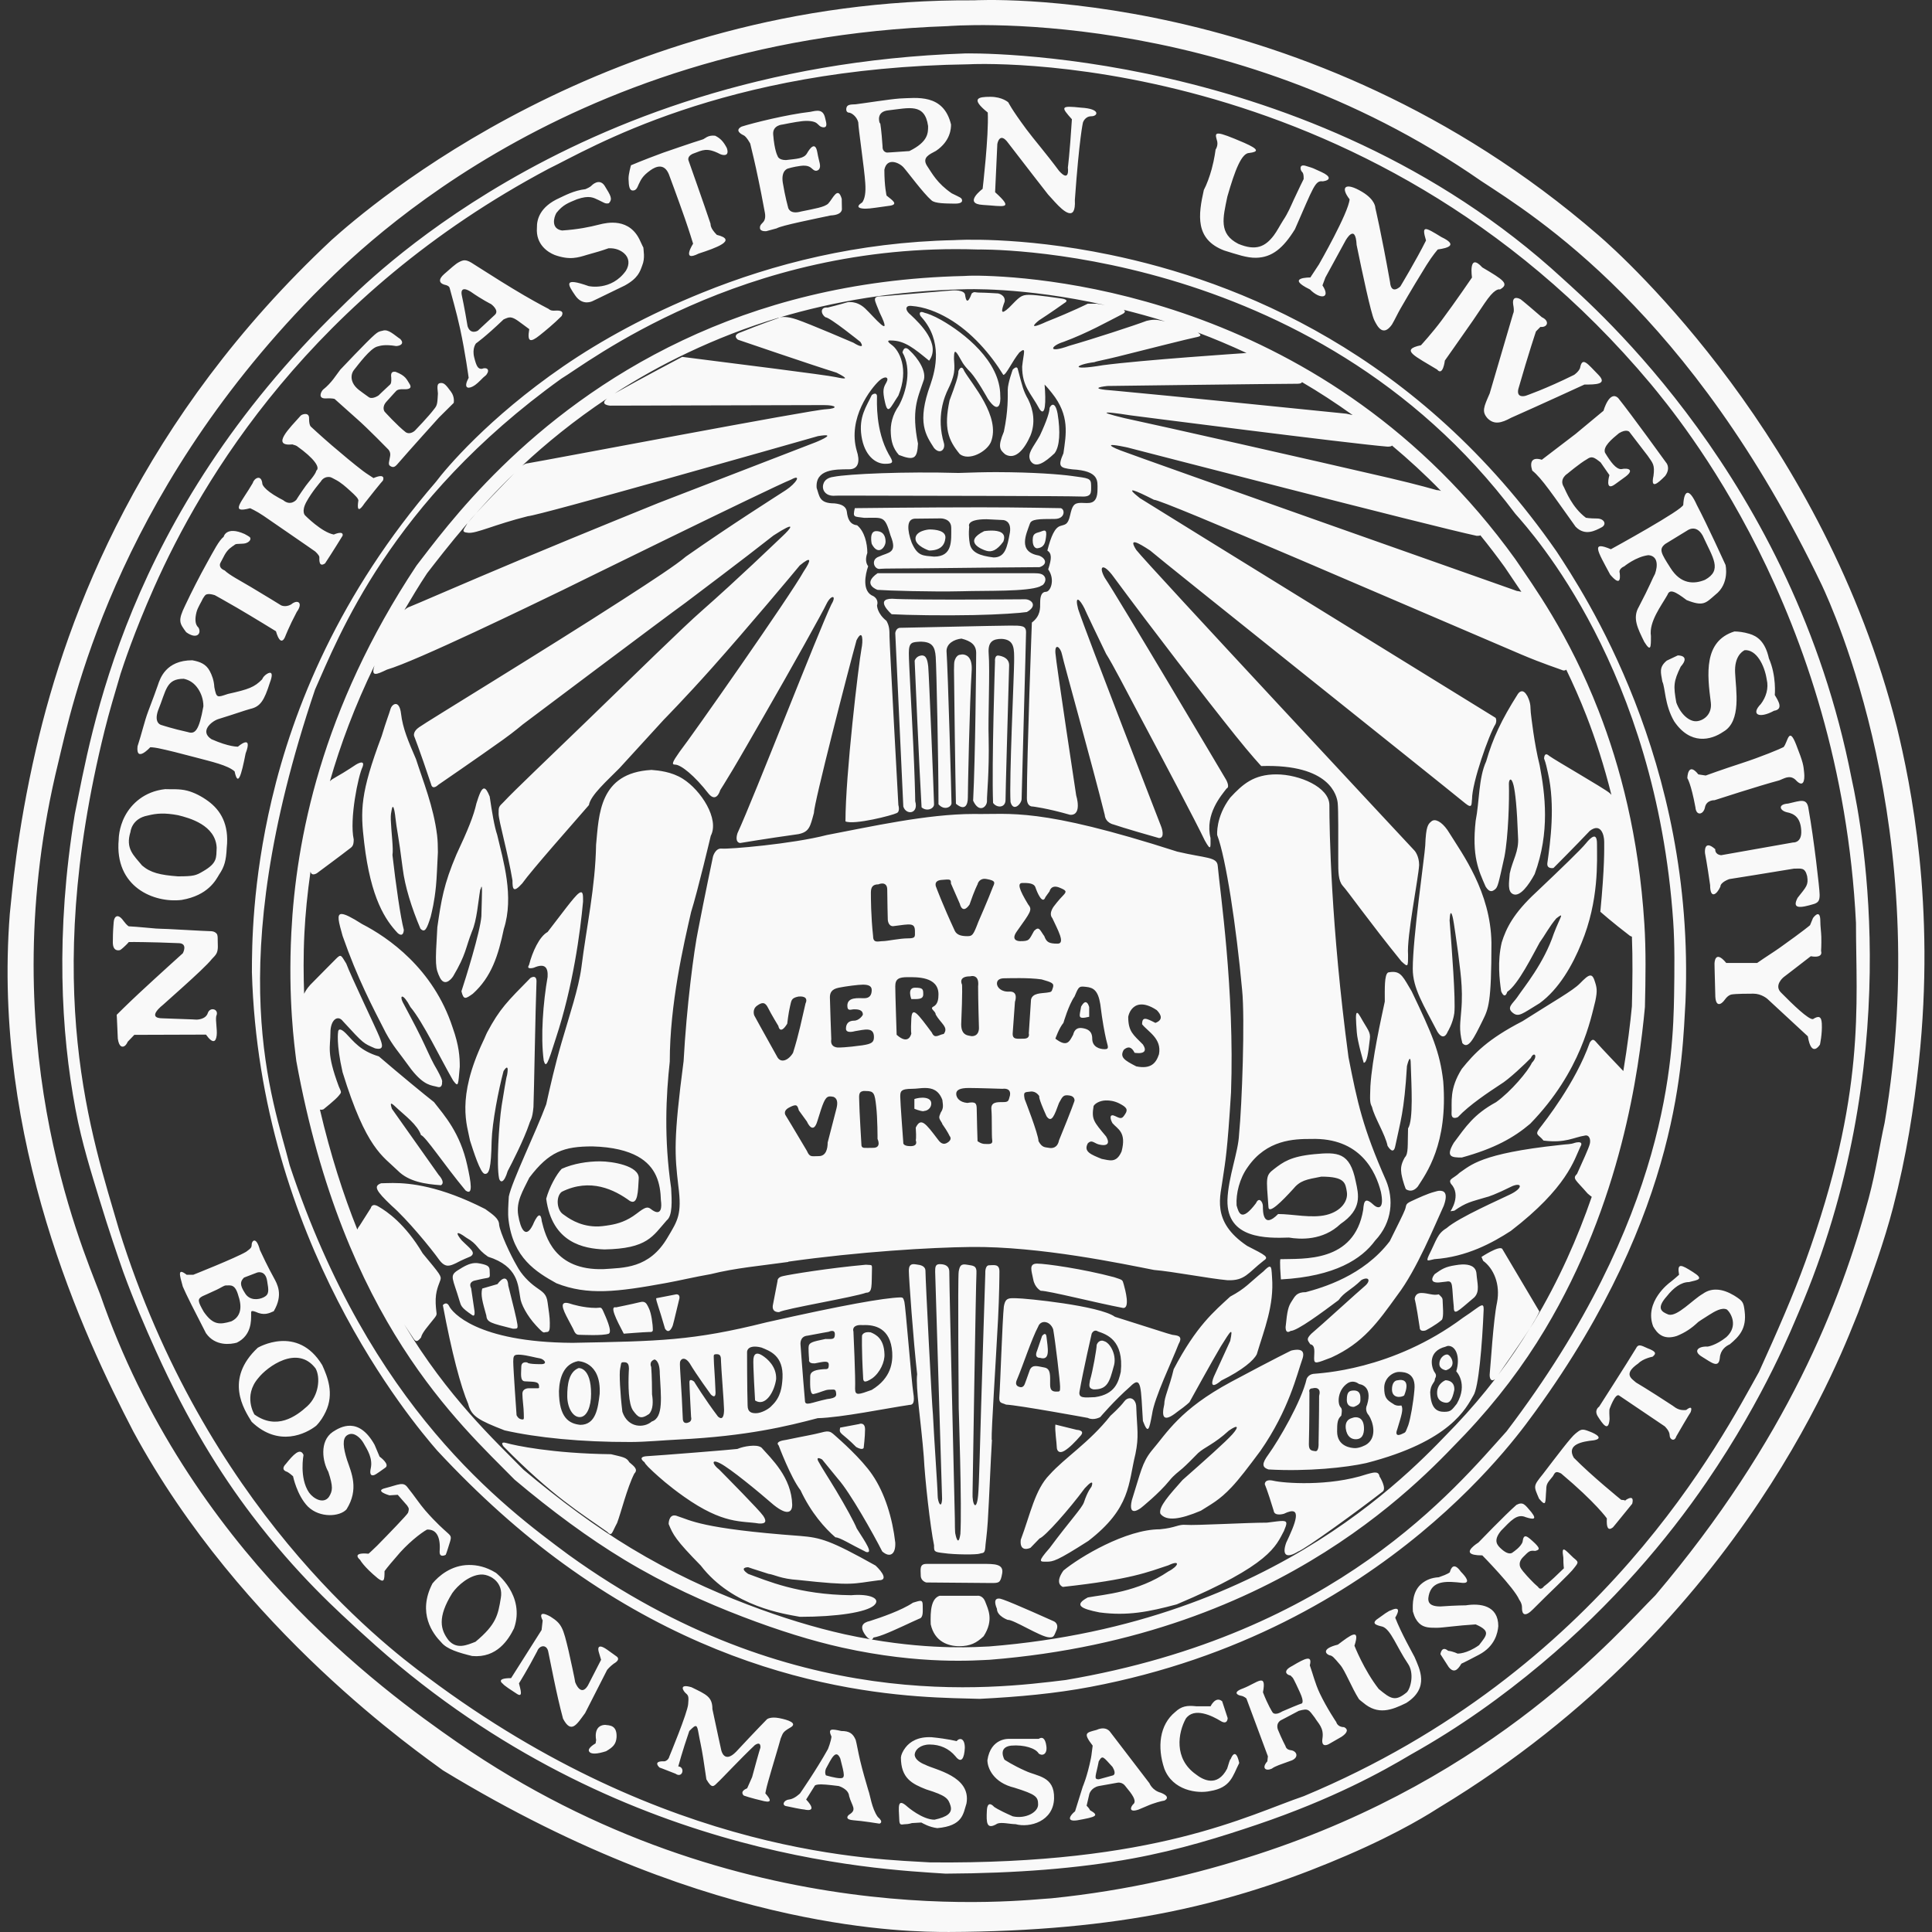 <?xml version="1.0" encoding="UTF-8" standalone="no"?>
<!-- Created with Inkscape (http://www.inkscape.org/) -->

<svg
   xmlns:dc="http://purl.org/dc/elements/1.1/"
   xmlns:cc="http://creativecommons.org/ns#"
   xmlns:rdf="http://www.w3.org/1999/02/22-rdf-syntax-ns#"
   xmlns:svg="http://www.w3.org/2000/svg"
   xmlns="http://www.w3.org/2000/svg"
   xmlns:sodipodi="http://sodipodi.sourceforge.net/DTD/sodipodi-0.dtd"
   xmlns:inkscape="http://www.inkscape.org/namespaces/inkscape"
   width="200"
   height="200"
   id="svg7338"
   version="1.1"
   inkscape:version="0.91 r13725"
   sodipodi:docname="Northeastern-seal-knockout.svg"
   inkscape:export-filename="/home/jtebert/Copy/Projects/Programming/html/bootstrap-practice/assets/imgs/logos/Northeastern-seal-knockout.png"
   inkscape:export-xdpi="292.5"
   inkscape:export-ydpi="292.5">
  <rect width="100%" height="100%" fill="#333333" stroke="none"/>
  <defs
     id="defs7340" />
  <sodipodi:namedview
     id="base"
     pagecolor="#ffffff"
     bordercolor="#666666"
     borderopacity="1.0"
     inkscape:pageopacity="0.0"
     inkscape:pageshadow="2"
     inkscape:zoom="1.4"
     inkscape:cx="-178.74441"
     inkscape:cy="112.72451"
     inkscape:document-units="px"
     inkscape:current-layer="layer1"
     showgrid="false"
     inkscape:window-width="1356"
     inkscape:window-height="717"
     inkscape:window-x="41"
     inkscape:window-y="44"
     inkscape:window-maximized="0"
     fit-margin-top="0"
     fit-margin-left="0"
     fit-margin-right="0"
     fit-margin-bottom="0" />
  <g
     inkscape:groupmode="layer"
     id="layer2"
     inkscape:label="bg"
     style="display:inline"
     transform="translate(230.167,-592.787)" />
  <g
     inkscape:label="Layer 1"
     inkscape:groupmode="layer"
     id="layer1"
     transform="translate(230.167,-592.787)">
    <path
       id="path3594"
       style="display:inline;fill:#f9f9f9;fill-opacity:1;fill-rule:evenodd;stroke:none"
       d="m -171.307,753.743 c -6.731,-4.993 -20.538,-15.217 -28.868,-40.316 -1.712,-6.857 -7.188,-20.219 2.624,-49.265 2.397,-5.346 7.703,-19.403 25.501,-32.184 2.397,-1.392 18.656,-14.176 43.074,-13.363 0,0 34.572,-0.755 55.68,27.365 1.773,2.014 14.533,16.114 16.338,42.176 0.169,2.467 0.131,5.042 0.092,7.722 -0.115,5.928 -0.459,22.895 -17.342,45.084 -5.25,5.814 -17.573,20.974 -45.641,25.739 -7.644,0.928 -28.41,3.657 -51.458,-12.958 z m 136.237,-44.732 c -0.516,2.297 -0.877,4.924 -1.655,7.831 -2.846,10.625 -8.461,25.032 -22.077,41.088 -3.813,3.79 -16.524,18.806 -41.18,26.814 -6.315,2.053 -13.413,3.752 -21.346,4.555 -2.738,0.117 -32.291,4.069 -61.499,-16.15 -7.873,-5.458 -27.839,-19.987 -36.968,-46.358 -2.055,-5.346 -11.297,-26.726 -4.337,-55.078 1.37,-5.69 5.718,-27.186 26.37,-48.333 3.652,-3.603 25.088,-26.492 65.708,-27.888 0,0 28.641,-2.438 55.224,16.036 5.475,3.601 21.679,13.478 35.258,41.828 1.138,2.437 11.635,25.328 6.502,55.654 z m 1.252,-41.015 c -7.528,-29.748 -28.068,-48.453 -30.919,-50.894 -30.35,-26.259 -64.58,-24.282 -64.58,-24.282 -37.881,-0.235 -62.754,21.436 -66.519,24.806 -19.647,18.364 -27.357,38.63 -30.6,52.686 -2.032,8.801 -2.497,15.074 -2.717,17.087 -1.824,23.471 7.646,43.688 12.781,53.563 11.18,20.682 29.893,33.468 32.06,35.092 14.438,8.783 26.64,12.843 35.724,14.826 8.579,1.868 14.377,1.905 16.649,1.905 8.673,-0.032 16.225,-0.749 22.669,-2.048 7.778,-1.568 13.94,-3.904 18.498,-5.866 5.676,-2.44 8.868,-4.513 9.607,-4.982 31.833,-19.231 41.989,-47.988 43.359,-51.24 1.388,-3.718 2.69,-7.339 3.605,-10.846 1.386,-5.315 2.171,-10.378 2.674,-15.107 1.731,-16.249 -0.827,-28.671 -2.29,-34.701 z m -4.219,20.333 c 0,8.434 1.065,17.672 -5.24,35.071 -1.254,3.46 -2.909,7.243 -4.801,11.405 -3.765,6.736 -16.203,31.024 -47.122,43.919 -5.82,1.979 -15.289,7.089 -38.681,6.857 -5.248,-0.348 -27.04,-0.463 -52.028,-19.173 -4.906,-3.601 -23.048,-17.773 -31.948,-46.357 -2.77,-9.552 -8.144,-24.779 -1.481,-51.648 0.471,-1.897 1.057,-3.853 1.652,-5.866 0.303,-0.925 1.381,-4.225 3.452,-8.895 4.975,-11.22 16.303,-30.349 40.875,-43.393 4.108,-1.974 17.914,-10.455 43.473,-10.806 0,0 40.962,-2.324 70.626,33.115 2.853,3.486 19.626,23.469 21.223,55.771 z M -68.388,621.634 c -26.244,-24.166 -61.881,-23.315 -61.881,-23.315 -20.983,0.72 -36.718,7.034 -47.454,13.276 -10.045,5.84 -15.713,11.602 -17.202,13.062 -22.363,21.726 -25.786,44.036 -27.498,52.4 -2.015,12.308 -1.43,22.6 0.07,30.557 0.672,3.569 1.668,6.662 2.456,9.258 1.041,3.421 1.929,5.975 2.492,7.594 1.085,2.971 2.253,5.69 3.382,8.184 3.302,7.313 6.682,12.711 9.914,16.967 4.724,6.22 8.897,9.951 11.693,12.493 25.101,23.006 53.055,24.169 60.13,24.636 7.321,-0.034 13.737,-0.538 19.322,-1.563 4.949,-0.907 9.248,-2.266 12.942,-3.514 7.851,-2.659 12.978,-5.503 15.887,-7.24 5.132,-2.872 9.537,-6.059 13.508,-9.381 7.427,-6.213 13.057,-12.894 17.113,-18.825 6.17,-9.019 8.971,-16.301 9.54,-17.574 11.068,-25.799 6.732,-49.613 5.475,-55.306 -6.044,-30.908 -26.581,-48.687 -29.889,-51.708 z m 15.326,43.883 c 0.153,1.316 -0.874,1.934 -1.558,1.934 -0.685,0 -1.558,-0.697 -2.015,-1.934 -0.304,-1.706 -0.304,-2.17 0.456,-3.72 1.064,-1.2 -0.305,-1.162 -0.305,-1.162 l -1.141,0.541 c -0.837,0.695 -0.608,1.239 -0.455,2.169 0.303,0.621 0.227,2.401 1.217,4.105 1.673,2.48 3.802,1.977 5.096,1.085 1.902,-1.085 1.294,-4.337 1.217,-6.121 -0.075,-1.626 0.685,-2.167 0.99,-2.323 1.218,-0.076 2.053,1.55 2.282,3.02 0.227,0.931 -0.075,1.86 -0.609,2.557 -1.065,1.083 -0.19,1.551 1.37,0.697 0.99,-0.155 0.456,-1.006 0.076,-1.626 0,0 0.19,-1.977 -0.609,-3.794 -0.388,-1.764 -1.223,-2.31 -2.023,-2.547 -0.604,-0.184 -1.191,-0.242 -1.55,-0.242 -3.198,1.009 -2.819,4.418 -2.439,7.362 z m 7.988,10.456 c -1.065,0.076 -0.874,0.697 -0.151,0.89 0.837,0.156 1.446,0.58 1.522,1.899 0.076,1.316 -0.838,1.236 -0.838,1.236 l -7.454,1.319 c -0.686,-0.078 -0.609,-0.621 -0.609,-0.621 -1.217,-1.085 -1.065,0.388 -1.065,0.388 0,0 0.227,1.161 0.533,3.33 0,1.47 0.683,1.006 1.064,0.154 0,-0.463 0.914,-0.776 0.914,-0.776 0,0 4.869,-0.772 6.694,-1.083 0.762,0 1.141,-0.155 1.372,0.775 0.151,0.931 -0.075,1.083 -0.988,2.247 -0.608,1.165 0.227,1.083 1.749,0.619 0.379,-0.153 0.533,-0.309 0.533,-0.929 0,-0.621 -0.609,-5.885 -1.141,-8.83 -0.153,-1.238 -0.762,-0.928 -2.132,-0.617 z m -8.52,-2.904 -0.761,-0.117 c -1.104,-1.392 -1.141,0.388 -1.141,0.388 0,0 0.38,0.541 0.838,3.018 0.075,0.931 0.838,0.776 0.99,0 0.151,-0.773 0.988,-0.734 0.988,-0.734 0,0 4.642,-1.509 6.695,-2.052 0.456,-0.158 1.064,-0.622 1.673,-0.076 0.838,0.926 0.988,0.076 0.912,-0.699 -0.076,-0.775 -0.076,-1.007 -0.838,-2.945 -0.761,-1.935 -0.838,-0.27 -1.293,0.271 -0.271,0.158 -2.337,1.02 -4.374,1.68 -1.97,0.638 -3.689,1.266 -3.689,1.266 z m 11.107,14.756 -0.305,0.737 c 0,0 -0.535,0.484 -3.122,2.325 -0.648,0.463 -1.426,0.936 -2.355,1.587 l -3.196,0 c -1.217,-1.47 -1.217,0.078 -1.217,0.078 0,0 0,0.387 0.078,3.176 0,1.392 0.609,1.085 0.99,0.543 0.38,-0.543 0.759,-0.543 0.759,-0.543 0,0 0.305,-0.076 2.206,-0.076 0.837,0 1.446,0.543 1.446,0.543 l 4.182,3.871 c 0.38,2.325 1.255,0.853 1.255,0.853 0,0 0.247,-1.087 0.192,-2.169 -0.04,-0.738 -0.305,-0.854 -0.914,-0.465 -0.456,0.076 -2.129,-1.55 -3.272,-2.711 -0.836,-0.776 0.229,-1.629 0.229,-1.629 0,0 1.52,-1.16 2.814,-2.169 1.37,0.236 1.067,-0.541 1.067,-0.541 0,0 0.045,-0.646 0.024,-1.47 -0.015,-0.513 -0.102,-1.092 -0.102,-1.628 0,-1.397 -0.761,-0.312 -0.761,-0.312 z M -66.601,630.89 c -0.151,0.387 -0.607,0.698 -0.607,0.698 -2.967,1.47 -5.021,2.169 -5.021,2.169 0,0 -0.988,0.309 -0.761,-0.699 1.065,-3.717 1.826,-5.963 1.826,-5.963 l 0.456,-0.465 c 0.761,0.076 0.988,-0.619 0.151,-1.007 -2.053,-1.779 -2.206,-1.858 -2.206,-1.858 0,0 -0.912,-0.543 -0.761,0.541 0.151,0.773 0,0.931 0,0.931 l -2.434,8.288 c -0.609,1.394 -0.838,1.86 -0.229,2.555 0.685,0.699 1.446,0.504 2.434,-0.038 2.816,-1.243 7.607,-3.447 7.607,-3.447 1.141,0 2.435,0 1.444,-1.007 -1.141,-1.163 -1.673,-1.936 -1.9,-0.698 z m -3.957,9.49 c -0.99,-0.309 -1.293,0.193 -0.99,1.124 0.99,0.775 2.207,2.633 4.489,5.811 0.99,1.004 2.055,0.387 2.662,0.076 0.609,-0.309 0.305,-0.929 -0.458,-0.929 -0.759,0 -1.141,-0.078 -1.141,-0.078 -1.444,-1.083 -2.069,-2.768 -2.28,-3.177 -0.534,-0.85 0.379,-1.394 0.379,-1.394 0,0 1.293,-1.083 1.978,-1.468 0.533,-0.388 0.762,-0.232 1.447,0.309 0.761,1.085 0.912,1.316 0.912,1.316 0,0 -0.533,1.784 0.608,0.929 l 1.064,-0.773 c 0.912,-0.697 0.305,-0.931 -0.456,-0.773 -0.533,0 -1.065,-0.698 -1.674,-1.706 -0.227,-0.621 0.685,-1.395 1.446,-2.014 0.761,-0.465 1.064,-0.153 1.064,-0.153 0,0 0,0 1.902,2.477 0.533,0.775 0.761,0.931 0.607,2.092 -0.303,1.395 0.382,0.85 1.217,0 0.609,-0.853 0.075,-1.394 0.075,-1.394 0,0 -3.575,-4.958 -4.945,-6.662 -0.91,-0.853 -1.521,1.316 -1.521,1.316 0,0 0,0 -2.89,2.401 l -3.494,2.67 z m 12.779,8.715 2.282,-1.394 c 0,0 0.912,-0.699 1.597,0.541 1.067,2.324 2.053,3.566 0.229,4.571 -1.141,0.466 -2.51,0.466 -3.575,-1.241 -0.99,-1.546 -1.218,-1.935 -0.533,-2.477 z m -5.702,3.177 c 0.988,1.16 1.064,0.541 0.988,-0.156 -0.153,-0.464 0.456,-0.695 0.456,-0.695 0,0 1.217,-1.007 2.509,-1.163 0.991,0.076 0.991,1.083 0.685,1.938 -0.229,0.385 -0.532,1.238 -1.673,3.408 -0.685,1.161 -0.115,2.248 0.57,3.64 0.683,1.084 0.683,0.541 0.683,-0.619 -0.227,-1.472 1.104,-3.177 1.712,-4.261 0.227,-0.621 0.761,-0.385 1.979,0.541 1.749,0.698 1.978,0.31 2.966,-0.541 1.521,-1.161 1.065,-3.098 1.065,-3.098 0,0 -1.902,-4.181 -2.967,-6.195 -0.835,-1.862 -1.33,-1.509 -1.407,-0.038 0.076,0.465 -7.493,4.61 -7.493,4.61 -2.053,-0.858 -1.446,0.074 -0.073,2.63 z m -146.144,5.478 c -0.377,-0.322 -0.364,-0.952 -0.201,-1.59 0.134,-0.521 0.504,-1.045 0.659,-1.41 0.134,-0.229 0.234,-0.33 0.234,-0.33 0,0 0.166,-0.291 1.002,-0.021 0,0 1.057,0.58 2.298,1.304 1.749,1.023 4.033,2.432 4.033,2.432 0.514,1.782 0.951,0.562 0.951,0.562 0,0 0.4,-1.048 1.199,-2.557 0.703,-0.968 0.095,-1.355 -0.59,-0.775 -0.607,0.328 -1.046,0.076 -1.046,0.076 0,0 -1.551,-0.962 -3.077,-1.868 -1.156,-0.684 -2.3,-1.283 -2.742,-1.731 -0.722,-0.291 -0.45,-0.775 -0.45,-0.775 0,0 0.038,-0.076 0.437,-0.832 0.343,-0.622 0.743,-0.833 0.991,-1.009 0.19,-0.174 0.305,-0.116 0.836,-0.156 0.513,0 0.799,-0.27 0.838,-0.443 0.038,-0.232 -0.045,-0.253 -0.596,-0.562 -1.92,-0.853 -2.166,0.289 -2.166,0.289 -0.495,0.391 -1.017,1.429 -1.726,2.7 -0.761,1.369 -1.599,3.004 -2.248,4.389 -0.8,1.629 -0.588,1.86 0.095,2.789 1.134,0.814 1.61,0.097 1.268,-0.484 z m 13.129,-23.72 c 0.78,-0.038 0.97,0.059 0.97,0.059 l 2.34,2.089 c 1.065,0.931 3.215,3.137 3.215,3.137 0,0 0.266,0.254 0.19,0.681 -0.076,0.541 -0.247,0.872 0,1.025 0.247,0.156 0.437,0.193 0.761,-0.193 1.217,-1.415 4.298,-4.823 4.298,-4.823 l 1.522,-1.509 c 0,0 0.134,-0.601 -0.285,-1.163 -0.495,-0.658 -0.722,-1.009 -1.198,-0.872 -0.19,0.097 -0.248,0.214 -0.151,1.066 -0.057,0.911 -0.038,1.183 -0.362,1.569 -0.59,0.793 -2.015,2.264 -2.015,2.264 0,0 -0.475,0.468 -0.951,0.174 -0.874,-0.677 -2.187,-2.128 -2.187,-2.128 0,0 -0.363,-0.465 0.229,-1.085 0.722,-0.812 0.988,-1.083 0.988,-1.083 0,0 0.153,-0.176 0.648,-0.155 0.495,0.021 1.007,-0.021 0.741,-0.504 -0.343,-0.541 -0.419,-0.89 -1.464,-1.298 -0.268,-0.038 -0.551,-0.017 -0.458,0.601 0.019,0.466 0,0.64 -0.209,0.794 -0.343,0.31 -1.104,1.045 -1.104,1.045 0,0 -0.608,0.427 -0.99,0.196 -0.874,-0.642 -1.388,-0.913 -1.673,-1.512 -0.247,-0.541 -0.114,-1.027 0.114,-1.316 0.493,-0.619 1.673,-2.208 2.397,-2.422 0.343,-0.094 0.78,-0.25 1.979,-0.056 0.437,-0.021 0.856,-0.25 0.437,-0.716 -0.646,-0.426 -1.256,-1.084 -1.846,-0.871 -0.382,0.075 -0.476,0.117 -0.838,0.426 -0.724,0.621 -3.538,3.601 -3.538,3.601 -0.401,0.504 -0.895,1.376 -1.788,2.071 -0.23,0.231 -0.535,0.91 0.226,0.91 z m 15.034,-11.061 c 1.217,0.853 2.131,1.298 2.131,1.298 0,0 0.912,0.658 0.379,1.124 -1.749,1.626 -1.749,1.626 -1.749,1.626 0,0 -0.761,0.464 -1.065,-0.466 -0.303,-1.86 -0.608,-3.252 -0.608,-3.252 0,0 -0.229,-1.027 0.912,-0.33 z m -2.569,-0.679 c 0,0 0.356,0.083 0.408,0.297 0.18,0.71 0.696,2.432 1.085,4.225 0.545,2.52 0.885,5.086 0.885,5.086 -0.537,0.994 -0.155,1.194 0.43,0.894 0.326,-0.166 0.635,-0.473 1.072,-0.915 0.117,-0.117 0.269,-0.206 0.34,-0.304 0.403,-0.541 0.015,-0.802 -0.472,-0.606 -0.4,0.038 -0.571,-0.271 -0.798,-1.2 -0.229,-0.928 0.189,-1.433 0.189,-1.433 0,0 0.912,-0.62 2.854,-2.479 0.274,-0.119 0.495,-0.232 0.73,-0.209 0.451,0.049 0.882,0.453 1.931,1.215 -0.248,1.387 0.148,1.379 1.07,0.643 0.562,-0.447 1.442,-1.163 2.277,-1.998 0.342,-0.642 -0.406,-0.578 -0.787,-0.56 -0.381,0.019 -0.545,-0.174 -0.545,-0.174 0,0 -1.104,-0.564 -2.593,-1.433 -1.462,-0.853 -3.294,-2.003 -4.822,-2.982 -0.425,-0.27 -0.762,-0.512 -1.048,-0.586 -0.325,-0.089 -0.527,0 -0.769,0.119 -0.459,0.226 -0.917,0.697 -1.607,1.282 -1.027,0.927 0.169,1.119 0.169,1.119 z m -29.778,44.055 c 0.867,-2.115 0.82,-3.291 2.664,-3.291 0.625,0.13 1.122,0.486 1.493,1.048 0.303,0.465 0.54,1.067 0.54,1.8 -0.456,2.554 -0.875,2.906 -1.597,2.672 -1.596,-0.349 -2.7,-0.718 -2.7,-0.718 0,0 -0.875,-0.115 -0.4,-1.511 z m -0.799,3.796 c 0,0 0.313,0 0.817,0.1 0.907,0.184 2.432,0.567 3.879,0.955 1.658,0.443 3.307,0.802 4.031,1.443 0.343,1.626 0.685,0.466 1.141,-1.858 0.799,-2.092 -0.799,-0.698 -0.799,-0.698 0,0 -0.912,0.038 -2.738,-0.775 -1.255,-0.812 0,-1.839 0.683,-2.073 0.308,-0.105 0.766,-0.247 1.286,-0.406 0.637,-0.195 1.371,-0.466 2.061,-0.658 1.027,-0.234 1.427,-0.851 2.016,-2.71 0.504,-1.324 -0.083,-1.111 -0.484,-0.778 -0.234,0.196 -0.316,0.429 -0.316,0.429 -0.799,0.814 -1.37,1.028 -3.538,1.511 -1.122,0.369 -1.18,0.464 -1.409,-0.697 -0.04,-0.736 -0.264,-1.272 -0.471,-1.665 -0.379,-0.726 -0.998,-0.973 -1.812,-1.122 -2.738,0 -3.338,1.896 -3.557,2.555 -0.19,0.572 -0.508,1.397 -1.02,2.765 -0.382,1.02 -0.651,2.248 -1.091,3.587 -0.184,1.745 1.318,0.095 1.318,0.095 z m 10.326,-24.746 c 0,0 0.645,0.279 1.405,0.796 0.79,0.536 1.829,1.262 2.78,1.914 1.365,0.934 2.546,1.762 2.546,1.762 0,0 0.445,0.386 0.445,0.601 0,0.211 -0.078,1.101 0.59,0.64 0.759,-1.144 1.817,-2.869 1.817,-2.869 0.114,-0.58 -0.912,-0.117 -0.912,-0.117 -1.255,-0.231 -2.967,-1.975 -2.967,-1.975 0,0 -0.437,-0.367 0.134,-1.413 0.57,-1.045 1.483,-2.092 1.483,-2.092 0,0 0.245,-0.502 0.845,-0.481 0.202,0 0.369,0.123 0.658,0.27 0.579,0.294 1.082,0.747 1.56,1.183 0.469,0.426 0.92,0.835 0.817,1.064 -0.218,1.548 0.503,0.426 0.666,0.192 1.824,-2.321 1.881,-2.321 1.881,-2.321 0,0 0.4,-0.854 -0.969,-0.271 -0.24,-0.177 -0.63,-0.388 -1.101,-0.747 -0.93,-0.707 -2.179,-1.754 -3.211,-2.638 -1.201,-1.035 -2.193,-1.961 -2.193,-1.961 -0.112,-0.134 -0.164,-0.427 -0.164,-0.812 0.038,-0.697 -0.708,-0.468 -0.862,-0.312 -1.141,1.28 -3.138,3.215 -0.856,2.984 0.159,0.072 0.322,0.079 0.463,0.177 1.783,1.265 2.427,2.216 2.011,2.532 -0.108,0.445 -0.791,1.145 -1.099,1.579 -0.677,0.947 -0.973,1.444 -0.973,1.444 0,0 -0.588,0.695 -1.368,0.038 -0.155,-0.079 -0.298,-0.156 -0.434,-0.229 -1.634,-0.902 -1.715,-1.439 -1.715,-1.439 -0.097,-1.083 -0.875,-0.58 -0.99,-0.115 -1.141,1.979 -2.453,3.2 -0.285,2.619 z m -3.454,54.572 c 0.07,-0.599 -0.136,-1.509 -0.045,-1.996 0.342,-0.718 -0.646,-1.007 -0.875,-0.309 -0.229,0.695 -1.18,0.676 -1.18,0.676 0,0 -0.038,-0.021 -3.461,-0.133 -1.826,0 0,-1.395 0,-1.395 0,0 0.974,-0.866 2.078,-1.861 1.206,-1.088 2.564,-2.339 2.982,-2.882 0.202,-0.206 0.416,-0.416 0.509,-0.637 0.169,-0.4 0.098,-0.835 0.098,-1.358 0,-0.268 0,-0.512 -0.12,-0.643 -0.232,-0.271 -0.64,-0.247 -0.64,-0.247 0,0 -1.04,-0.032 -4.39,-0.224 -0.376,-0.021 -0.78,-0.015 -1.217,-0.047 -0.83,-0.062 -1.771,-0.175 -2.837,-0.232 0,0 -0.171,-0.059 -0.532,-0.542 -0.471,-0.673 -0.814,-0.604 -0.964,-0.221 -0.07,0.18 -0.075,0.439 -0.098,0.725 -0.047,0.585 -0.059,1.29 -0.059,1.702 0,1.048 0.742,0.796 0.742,0.796 0,0 0.066,-0.015 0.339,-0.258 0.134,-0.126 0.348,-0.307 0.574,-0.575 0,0 0.611,-0.021 3.143,0.044 0.562,0.015 1.223,0.052 1.992,0.072 1.028,0 0.456,1.046 0.456,1.046 0,0 -2.543,2.29 -4.529,4.138 -1.272,1.186 -2.316,2.233 -2.316,2.233 0,0 0.015,0.106 0.114,2.458 0.12,0.879 0.466,0.928 0.706,0.768 0.205,-0.137 0.319,-0.438 0.319,-0.438 l 0.685,-0.713 7.417,-0.024 c 0.737,1.027 1.032,0.734 1.109,0.079 z m -8.922,-21.072 c 0,0 0.114,-1.374 1.789,-1.685 0.932,-0.234 1.749,-0.289 3.119,-0.038 1.199,0.291 3.899,1.028 4.013,3.372 -0.057,1.005 0.112,1.566 -1.409,2.44 -0.722,0.426 -0.931,0.523 -2.604,0.523 -1.826,-0.136 -2.835,-0.37 -3.709,-1.123 -0.856,-1.049 -1.749,-1.727 -1.199,-3.489 z m 5.303,7.051 c 2.721,-0.466 3.525,-2.037 3.867,-2.617 0.553,-0.815 0.73,-1.455 0.793,-2.787 0.266,-2.443 -0.662,-3.897 -1.918,-4.82 -0.667,-0.491 -1.428,-0.888 -2.163,-1.082 -0.848,-0.221 -1.671,-0.126 -2.289,-0.162 -2.163,0.234 -3.497,1.528 -4.16,2.771 -0.666,1.246 -0.653,2.44 -0.653,2.44 -0.456,4.938 3.672,6.605 6.523,6.257 z m 73.193,-81.742 c 2.092,-0.232 3.728,-0.775 4.07,1.626 0,0.697 0.038,1.624 -1.94,2.596 -2.09,0.153 -2.319,0.153 -2.319,0.153 0,0 -0.495,-0.038 -0.456,-0.658 -0.112,-1.665 -0.229,-2.323 -0.229,-2.323 l -0.078,-0.117 c 0,0 -0.418,-1.163 0.952,-1.277 z m -4.186,0.234 c 0.343,0 0.877,0.426 1.027,1.006 0,0.578 0.646,4.917 0.724,6.273 0.075,1.007 -0.041,1.626 -0.305,2.014 -0.837,0.541 -0.19,0.658 0.343,0.658 0.532,0 1.331,-0.156 2.548,-0.312 0.874,-0.154 0.19,-0.578 -0.38,-1.046 0,0 -0.227,-0.931 -0.227,-2.672 0.266,-1.316 1.541,-0.736 1.978,-0.25 0.437,0.482 2.055,2.692 2.891,3.408 0.342,0.348 1.541,0.332 2.395,0.348 0.209,0 0.78,0 0.78,-0.309 0,-0.31 -0.229,-0.331 -1.067,-0.755 -1.522,-1.046 -2.015,-2.034 -2.585,-2.885 -0.496,-0.835 0.266,-1.144 0.949,-1.511 1.522,-1.027 1.56,-2.344 1.56,-2.731 -0.78,-3.215 -3.555,-2.75 -5.306,-2.692 -1.102,0.078 -3.615,0.484 -4.564,0.599 -0.609,0.021 -0.912,0.038 -0.97,0.426 -0.056,0.388 0.21,0.43 0.21,0.43 z m 61.439,21.484 c -0.99,1.332 -2.161,2.604 -2.161,2.604 -2.205,0.465 -0.608,1.122 1.673,2.516 0.609,0.736 0.799,-0.929 0.799,-0.929 0,0 1.533,-2.17 2.911,-4.149 0.59,-0.846 1.093,-1.655 1.531,-2.245 0.877,-1.182 1.262,-0.965 1.262,-0.965 1.025,-0.581 0.342,-1.005 -1.825,-2.284 -1.484,-1.626 -1.067,1.043 -1.067,1.043 0,0 -1.66,2.443 -3.124,4.409 z m -91.869,-6.751 c 1.615,0.583 2.455,0.276 3.419,-0.015 0.769,-0.206 1.517,-0.43 2.179,-0.666 0.72,-0.045 1.26,0.21 1.608,0.509 0.534,0.463 0.614,1.137 0.198,1.816 -1.52,2.13 -3.862,1.587 -3.862,1.587 -2.624,-0.927 -2.186,-0.193 -1.386,0.97 0.777,1.142 1.807,0.58 1.807,0.58 0,0 0.704,-0.331 3.327,-1.61 1.37,-0.754 1.571,-1.431 1.802,-2.07 0.322,-0.775 0.12,-1.598 0.12,-1.86 0,0 -0.083,-0.136 -0.31,-0.64 -1.085,-2.498 -3.481,-1.936 -4.242,-1.743 -1.064,0.271 -2.206,0.505 -3.86,0.619 -1.16,-0.172 -0.875,-1.334 -0.59,-1.821 0.683,-0.851 1.198,-1.025 2.131,-1.413 1.291,-0.445 1.712,-0.155 2.224,0.079 0.514,0.232 0.724,0.443 1.081,0.328 0.419,-0.465 0.154,-0.814 -0.454,-1.819 -0.57,-0.832 -1.349,0 -1.349,0 0,0 -0.115,0.153 -0.629,0.367 -1.217,0.134 -2.242,0.716 -2.682,0.91 -2.036,0.91 -2.358,2.227 -2.339,3.08 -0.136,1.761 1.175,2.557 1.805,2.807 z m 79.171,0.949 -0.914,1.392 c 0,0 -2.661,-0.035 -0.038,1.241 1.027,1.048 2.206,0.97 1.293,-0.426 l 0.304,-0.815 2.091,-3.832 c 0,0 1.026,-1.858 1.141,0.466 0.571,2.789 1.483,7.087 1.826,7.784 0.342,0.695 0.912,1.741 1.824,0.465 0.332,-0.56 0.567,-1.098 0.862,-1.611 1.099,-1.907 2.047,-3.476 2.717,-4.55 0.648,-1.04 1.175,-1.623 1.175,-1.623 1.104,-0.156 2.09,-0.465 0.38,-1.28 -1.712,-1.046 -2.092,-1.277 -1.599,0.349 -1.027,2.055 -2.663,4.764 -2.663,4.764 0,0 -0.949,0.931 -1.064,-0.466 -0.912,-5.11 -1.522,-7.669 -1.522,-7.669 0,0 0.038,-0.82 -1.368,-1.663 -1.75,-1.048 -2.284,-0.505 -1.294,0.773 -0.111,1.394 -3.154,6.701 -3.154,6.701 z m -59.602,-13.34 c 0.305,0.117 0.706,0.871 0.706,0.871 0,0.059 0.292,1.158 0.585,2.503 0.372,1.706 0.786,3.806 0.936,4.68 0.094,0.542 -0.078,0.796 -0.078,0.796 -0.133,0.271 -0.475,0.386 -0.437,0.777 0.038,0.385 0.666,0.308 0.666,0.308 0,0 0.151,-0.038 1.065,-0.289 0.456,-0.293 3.992,-0.991 5.591,-1.337 1.277,-0.057 1.161,-0.697 1.161,-0.697 0,0 0,-0.349 -0.017,-1.026 -0.401,-1.376 -0.914,-0.021 -1.389,0.484 -0.38,0.385 -1.426,0.541 -2.816,0.83 -1.236,0.351 -1.349,-0.426 -1.349,-0.426 0,0 -0.306,-1.084 -0.551,-2.575 -0.192,-1.296 0.551,-1.451 0.551,-1.451 0,0 0.551,-0.174 1.293,-0.271 0.74,-0.097 1.007,0.116 1.236,0.33 0.227,0.213 0.437,0.234 0.646,0.059 0.305,-0.349 0.019,-0.777 -0.151,-1.802 -0.211,-1.181 -0.778,-0.388 -1.066,0.114 -0.322,0.564 -1.083,0.564 -2.187,0.698 -0.78,0 -0.858,-0.425 -0.858,-0.425 0,0 -0.322,-0.523 -0.456,-2.229 -0.075,-0.967 0.972,-1.025 0.972,-1.025 0,0 1.31,-0.271 1.995,-0.346 0.685,-0.078 1.275,0 1.542,0.211 0.266,0.213 0.304,0.367 0.664,0.425 0.514,0.038 0.305,-0.541 0.209,-0.948 -0.209,-0.984 -0.854,-0.793 -1.539,-0.656 -2.377,0.271 -5.917,1.144 -7.114,1.53 -0.685,0.362 -0.153,0.728 0.189,0.887 z m -11.45,5.729 c 0.342,0 0.456,-0.271 0.607,-0.637 0.229,-0.465 0.38,-0.872 1.236,-1.472 0.551,-0.388 1.412,-0.739 1.889,0.426 0,0 0.932,2.495 1.655,4.568 0.477,1.368 0.854,2.617 0.854,2.617 0,0 -1.254,1.956 0.571,1.027 1.787,-0.582 4.089,-1.395 1.884,-1.94 -0.685,-0.694 -0.634,-1.025 -0.653,-1.16 -0.592,-1.784 -2.284,-6.564 -2.284,-6.564 0,0 -0.169,-0.466 0.588,-0.72 0.84,-0.309 1.314,-0.637 2.683,0.081 0.287,0.133 1.009,0.288 0.704,-0.622 -0.343,-0.66 -0.662,-1.006 -1.212,-1.277 -0.783,-0.089 -1.032,0.309 -1.298,0.388 -0.914,0.27 -4.09,1.373 -4.09,1.373 -2.111,0.776 -3.323,1.298 -3.323,1.298 0,0 -0.271,0.929 -0.253,1.412 0.021,0.759 0.097,1.202 0.44,1.202 z m 36.251,1.491 c 2.095,0.115 3.309,0.543 1.254,-1.316 l 0.23,-4.997 c 0,0 0.227,-1.355 1.141,-0.076 1.597,2.091 4.107,5.304 4.107,5.304 0,0 0.309,0.343 0.722,0.796 0.866,0.949 2.182,2.12 2.055,-0.213 0.456,-6.39 0.835,-8.018 0.835,-8.018 0,0 0.193,-0.658 0.875,-0.658 0.685,0 0.99,-0.775 -1.065,-0.89 -2.168,-0.234 -2.092,-0.076 -0.951,1.199 -0.227,3.605 -0.417,4.998 -0.417,4.998 0,0 0.229,1.626 -0.912,0.348 -1.388,-1.87 -2.622,-3.278 -3.396,-4.324 -1.579,-2.136 -1.853,-2.765 -1.853,-2.765 0,0 -0.609,-0.58 -1.865,-0.58 -1.256,0 -2.092,0.156 -0.266,1.629 0.114,2.438 -0.532,7.899 -0.532,7.899 0,0 -2.085,1.548 0.038,1.663 z m 24.99,4.724 c 1.26,0.387 2.337,0.772 3.291,0.747 1.633,-0.038 2.787,-0.974 4.011,-2.953 1.939,-4.417 2.09,-5.075 2.89,-4.958 0.798,-0.117 0.874,-0.502 -0.151,-0.968 -1.028,-0.465 -0.698,-0.349 -1.571,-0.619 -0.801,-0.271 -0.609,0.465 -0.421,0.619 0.192,0.156 0.153,0.736 0.153,0.736 0,0 -0.574,1.153 -1.024,2.138 -0.308,0.671 -0.585,1.368 -1.094,2.125 -0.338,0.533 -0.651,1.147 -0.973,1.571 -0.874,1.15 -1.836,1.633 -3.667,0.869 -2.052,-1.048 -1.597,-2.674 -1.141,-4.881 0.798,-2.789 1.481,-4.53 2.282,-4.53 0.912,-0.117 1.064,-0.349 -0.533,-1.049 -2.966,-1.277 -3.08,-1.16 -2.851,-0.344 0.227,0.58 -0.114,1.044 -0.114,1.044 0,0 -0.112,0.962 -0.404,2.024 -0.213,0.78 -0.522,1.616 -0.812,2.159 -0.572,2.557 -0.952,5.112 2.131,6.272 z m 53.618,108.862 c -0.13,-0.205 -0.332,-0.362 -0.848,-0.687 -0.612,-0.362 -1.206,-0.591 -1.81,-0.611 -0.469,-0.015 -0.945,0.083 -1.442,0.439 -1.027,0.582 -2.624,2.381 -3.536,2.148 -0.741,-0.291 -1.31,-0.637 -0.171,-1.915 0.685,-0.872 1.483,-1.455 2.282,-1.455 0.97,-0.234 1.596,-0.289 0.4,-1.045 -1.197,-0.757 -1.654,-0.989 -1.426,0.289 -0.513,0.466 -0.972,0.816 -0.972,0.816 0,0 -2.68,1.974 -1.71,4.53 0.401,0.698 1.027,1.451 2.453,0.988 0.856,-0.351 1.483,-0.757 2.224,-1.455 0,0 0.488,-0.336 1.104,-0.716 0.611,-0.388 1.351,-0.819 1.862,-0.559 0.398,0.351 1.198,1.684 -0.056,2.843 -1.083,0.872 -1.939,0.988 -1.939,0.988 -0.97,-0.055 -1.57,0.466 -0.599,1.049 0.97,0.583 1.741,1.278 1.853,0.117 0.056,-0.815 0.629,-1.222 1.027,-1.399 0.97,-0.809 1.768,-1.624 1.541,-3.427 -0.056,-0.484 -0.108,-0.734 -0.235,-0.936 z m -5.812,11.163 c -0.627,0.064 -0.969,-0.111 -1.426,-0.463 -2.567,-1.683 -3.765,-2.38 -3.765,-2.38 -0.456,-0.406 -1.368,-0.872 0.227,-1.974 0.514,-0.526 1.484,-0.7 1.484,-0.7 0.343,-0.289 0.4,-0.466 -0.229,-0.755 -0.798,-0.294 -1.198,-0.7 -1.483,-0.117 -0.912,1.509 -3.823,6.046 -3.823,6.046 0,0 -0.571,0.343 -0.114,1.041 0.456,0.7 1.085,1.685 1.197,0.234 -0.056,-0.988 0,-1.043 0,-1.043 0,0 0.57,-1.628 0.972,-1.397 l 4.735,3.197 c 0,0 0.511,0.464 0.511,0.927 0,0.466 0.514,0.698 0.687,0.115 1.312,-2.266 1.483,-2.498 1.483,-2.498 0,0 0.343,-0.869 -0.456,-0.234 z m -68.403,37.357 c -1.31,-0.578 -2.168,-1.158 -2.168,-1.158 0,0 -0.74,-1.282 0.685,-1.455 1.37,-0.116 2.567,0.291 2.853,0.815 0.343,0.287 0.914,0.117 0.798,-0.759 -0.114,-0.872 -0.454,-0.988 -0.798,-0.755 -1.599,0 -3.082,0 -3.082,0 0,0 -1.882,-0.117 -2.224,2.209 0,0.812 0.627,2.326 2.795,2.846 2.224,0.698 2.453,0.929 2.453,1.745 0,0.811 -1.314,1.511 -2.624,1.218 -1.597,-0.699 -1.94,-0.988 -1.94,-0.988 0,0 -0.683,-0.812 -0.742,0.406 -0.056,1.22 -0.056,2.034 1.085,1.337 0.454,-0.175 1.312,0.057 1.882,0.057 1.481,0.405 3.934,-0.291 3.992,-2.674 0.057,-2.318 -1.765,-2.263 -2.966,-2.846 z m 9.072,0.466 -1.483,0.409 c -0.569,0 -0.285,-0.349 0,-1.863 0.401,-0.692 0.458,-0.463 1.426,0.581 0.456,0.757 0.056,0.872 0.056,0.872 z m 4.964,1.803 c -0.912,-0.234 -1.198,-0.986 -1.198,-0.986 -1.826,-2.383 -4.05,-5.292 -4.05,-5.292 0,0 -0.4,-0.692 -1.426,-0.23 -1.083,0.291 -1.426,0.291 -0.401,1.628 -0.075,0.473 -0.101,0.908 -0.18,1.301 -0.393,1.935 -0.845,2.94 -0.845,2.94 l -0.799,2.557 c -0.514,0.408 -0.97,1.103 0.227,0.931 1.939,-0.349 2.339,-0.47 1.312,-1.05 0,0 0,-0.114 -0.342,-0.463 l 0.284,-1.218 c 0,0 0.172,-0.642 0.97,-0.815 1.94,-0.346 1.94,-0.346 1.94,-0.346 0,0 0.513,-0.116 0.856,0.403 0.683,0.816 1.083,1.395 0.854,1.746 -0.398,0.346 -0.569,0.984 0.458,0.637 0.553,-0.218 1.022,-0.445 1.405,-0.582 0.844,-0.297 1.275,-0.349 1.275,-0.349 0,0 0.801,-0.346 -0.34,-0.811 z m 7.186,-3.428 c 0,0 0.06,-0.409 -0.34,0.927 -1.028,1.975 -2.513,1.163 -3.254,0.58 -2.281,-1.628 -1.826,-4.3 -1.027,-5.752 0.856,-1.222 2.738,-0.291 3.594,0.234 0.74,0.466 0.74,-0.294 0.74,-0.294 l -0.57,-1.74 c -0.683,-0.578 -1.198,0.518 -1.198,0.518 0,0 -0.229,0 -1.484,0 -0.97,-0.112 -1.541,0 -2.166,0.582 -1.655,1.338 -1.884,3.661 -1.141,5.871 0.858,2.266 3.423,2.615 4.735,2.325 2.168,-0.349 2.339,-1.568 3.022,-2.906 -0.396,-1.857 -0.911,-0.344 -0.911,-0.344 z m -102.119,-49.903 1.372,-0.526 c 0,0 0.854,-0.286 1.027,0.872 0.169,0.984 0.227,1.397 -0.343,1.685 -0.57,0.293 -1.483,0.349 -1.94,-0.406 -0.569,-0.869 -0.513,-1.218 -0.114,-1.624 z m -1.31,4.529 c -1.199,0.349 -1.883,0.406 -2.853,-0.988 -0.627,-1.101 -0.683,-1.33 -0.114,-1.624 0,0 0.782,-0.343 1.476,-0.671 0.384,-0.179 0.738,-0.434 0.92,-0.434 0.513,0 0.97,-0.174 1.312,1.105 0.456,1.335 0.114,2.206 -0.742,2.612 z m 2.053,-0.698 c 0,-0.351 -0.056,-0.463 0.456,-0.291 0.856,0.406 1.368,0.175 1.883,-0.06 1.027,-1.737 0.342,-2.843 0,-3.481 0,0 -0.627,-1.11 -1.427,-2.846 -0.399,-1.512 -0.856,-0.932 -0.856,-0.585 0,0.349 -0.111,0.409 -0.569,0.755 -1.085,0.643 -5.477,2.383 -5.477,2.383 l -0.685,0 c -0.972,-0.752 -0.741,0 -0.401,1.222 0.342,0.815 1.199,2.497 2.397,4.823 0.97,1.39 2.566,1.158 3.194,0.984 1.541,-0.755 1.484,-2.318 1.484,-2.904 z m 0.342,10.341 c 0,0 -1.199,-1.915 0.4,-3.775 0.912,-1.161 4.05,-3.488 5.933,-0.988 0.512,0.932 0.343,2.789 -0.854,3.894 -1.199,1.101 -3.196,2.497 -5.478,0.869 z m 6.391,1.165 c 0.467,-0.479 0.745,-0.957 0.972,-1.423 0.94,-1.93 0.161,-3.731 -0.345,-4.854 -2.566,-4.24 -6.674,-1.8 -6.674,-1.8 -3.48,3.255 -1.428,6.391 -0.628,7.672 2.796,2.672 5.649,1.217 6.676,0.404 z m 31.092,23.877 c 0,0 0,0 -0.97,-0.697 -1.257,-0.874 -0.856,0.288 -0.856,0.288 l 0.227,0.759 c 0,0 0,0 -1.37,2.67 -0.741,1.222 -1.31,-0.346 -1.31,-0.346 0,0 0,-0.177 -0.685,-3.255 -0.57,-2.383 -0.685,-2.789 -1.882,-3.543 -1.483,-0.815 -0.799,0.403 -0.799,0.403 0,0 0,0 -0.114,0.988 l -3.156,4.98 c -1.713,0 -0.838,0.598 -0.838,0.598 0,0 0,0.112 1.37,0.984 0.741,0.525 0.456,-0.349 0.284,-1.043 0,0 0.914,-1.455 1.882,-3.315 0.229,-0.635 0.97,-0.755 1.141,0 0.171,0.76 0.854,4.474 1.539,6.974 0.856,1.628 1.426,0.582 2.284,-0.578 0,0 1.541,-3.021 2.282,-4.477 0,0 0.285,-0.349 0.683,-0.64 0.801,-0.46 0.289,-0.749 0.289,-0.749 z m -1.199,7.087 c -1.254,0.059 -0.912,1.571 -0.912,1.571 l -0.055,0.346 c 0,0 -0.856,0.466 -0.683,0.812 0.169,0.354 0.856,0.291 1.768,0 0.683,-0.406 1.029,-0.695 1.085,-1.451 0.055,-1.278 -0.743,-1.218 -1.201,-1.278 z m -17.113,-17.891 c 0,0.637 0.627,0.288 0.627,0.288 0,0 0.057,-0.057 0.458,-1.39 0.171,-0.582 0.055,-0.582 -0.514,-1.106 0,0 -0.935,-0.802 -2.057,-2.095 -0.587,-0.674 -1.099,-1.48 -1.823,-2.375 -0.458,-0.645 -0.912,-0.296 -2.284,0.053 -1.254,0.291 0.4,0.755 0.4,0.755 l 0.857,-0.055 c 0,0 0,0 0.969,1.104 0.114,0.234 0.267,0.234 0.097,0.752 -0.081,0.205 -2.039,2.226 -3.201,3.408 -0.488,0.487 -0.888,0.833 -0.888,0.833 -1.882,-0.169 -0.874,0.64 -0.874,0.64 0,0 0.361,0.7 1.844,1.918 0.627,0.465 0.685,0.234 0.685,-0.754 0,0 0.285,-0.41 1.199,-1.454 1.139,-1.397 2.566,-2.5 3.194,-2.846 1.082,-0.061 1.423,0.926 1.31,2.323 z m -9.585,-12.087 c 0.197,-0.131 0.432,-0.185 0.671,-0.115 0.393,0.115 0.794,0.5 1.041,0.931 0.4,0.695 0.969,1.571 0.742,2.612 -0.229,1.046 0.456,0.643 0.456,0.643 0,0 0.057,0 1.027,-0.7 0.57,-0.349 -0.57,-1.165 -0.57,-1.165 0,0 0,0 -0.514,-1.218 -1.653,-2.961 -3.536,-1.858 -4.334,-1.337 -1.426,0.988 -1.028,3.138 -0.458,4.126 0.514,1.569 0.458,1.975 0.057,2.612 -0.571,0.76 -1.599,0.174 -2.053,-0.461 -1.027,-1.512 -0.57,-3.894 -0.57,-3.894 -0.342,-0.812 -1.083,0 -1.825,0.928 -0.628,0.643 0.112,0.815 0.112,0.815 0,0 0.171,0.06 0.629,0.463 0,0 0.399,1.977 1.541,3.142 1.254,1.218 3.309,1.043 3.994,0.287 1.312,-2.091 0.513,-3.774 0.056,-5.112 -0.401,-1.275 -0.516,-2.209 0,-2.557 z m 15.918,16.848 c -0.287,1.743 -0.456,2.729 -2.624,4.529 -0.912,0.354 -1.939,0.819 -2.795,-0.169 -0.799,-1.049 -1.198,-2.323 0.4,-4.88 0.57,-0.809 1.75,-1.826 2.916,-1.91 0.348,-0.029 0.695,0.062 1.02,0.224 0,0 1.368,0.582 1.083,2.206 z m 1.368,3.137 c 1.197,-3.424 -1.881,-5.75 -1.881,-5.75 -1.031,-0.633 -1.968,-0.815 -2.796,-0.809 -1.832,0.015 -3.136,1.152 -3.765,1.91 -1.597,3.08 0.056,5.232 0.912,6.101 0.57,0.7 1.768,1.064 3.194,1.413 2.567,0.234 3.765,-1.704 4.336,-2.865 z m 27.612,11.387 c 0.229,-0.522 0.171,-0.643 0.97,-1.103 0.856,-0.465 -0.229,-0.815 -1.141,-0.991 -0.912,-0.172 -1.255,0.117 -1.255,0.117 0,0 -1.254,1.277 -3.196,3.367 -1.254,1.282 -1.539,-0.169 -1.539,-0.169 0,0 -0.4,-1.803 -0.914,-4.243 0,-1.278 -0.625,-1.512 -2.168,-2.268 -1.368,-0.403 -0.854,0.406 -0.569,0.64 0.285,0.237 0.285,0.41 0.227,1.105 -0.056,0.872 -1.939,5.403 -1.939,5.403 -0.112,0.465 -0.514,0.522 -0.514,0.522 -1.312,-0.057 -0.512,0.643 -0.512,0.643 0,0 0.343,0.116 1.655,0.64 0.742,0.522 1.027,-0.7 0.285,-0.755 0,0 0.4,-1.516 1.141,-3.665 0.741,-0.754 0.798,-0.693 0.97,0.293 0.114,0.661 0.285,1.322 0.47,2.506 0.089,0.582 0.197,1.296 0.33,2.203 0.569,0.984 0.74,0.752 1.141,0.349 0.4,-0.349 2.339,-2.443 3.879,-3.895 0.683,-0.46 0.569,0.292 0.569,0.292 0,0 -0.056,0.057 -0.854,3.022 l -0.514,1.16 c -0.856,0.351 -0.342,0.755 -0.342,0.755 0,0 0.629,0.235 2.11,0.58 0.856,0.177 0.629,-0.231 0.114,-0.811 0,0 0.085,-0.504 0.289,-1.218 0.393,-1.408 1.078,-3.63 1.305,-4.478 z m 14.947,2.729 c -0.456,-0.172 -1.027,-0.518 -1.083,-0.988 0,-0.578 0.627,-1.101 1.541,-1.101 1.083,0 1.997,0.406 2.68,1.218 0.63,0.815 0.914,0.175 0.97,-0.869 0,-0.988 -0.514,-1.105 -0.856,-0.698 0,0 -0.856,-0.234 -2.567,-0.406 -1.438,-0.074 -2.255,0.471 -2.714,1.059 -0.287,0.373 -0.458,0.762 -0.48,1.03 0,2.154 1.141,2.734 2.624,3.314 2.053,0.638 2.282,0.929 2.51,1.684 0.229,0.755 -0.343,1.163 -1.655,1.45 -1.256,0 -2.795,-1.334 -2.795,-1.334 -1.083,-0.986 -0.912,0 -0.856,1.28 0,0.752 0.285,0.521 0.627,0.521 0.342,0 0.685,-0.117 0.685,-0.117 0,0 0.055,0 0.97,-0.057 0.229,0.117 0.798,0.468 1.653,0.58 2.682,-0.234 2.682,-1.511 3.024,-2.552 0.513,-2.847 -3.309,-3.487 -4.277,-4.014 z m -8.785,1.399 c -0.513,0 -1.484,-0.294 -1.484,-0.294 0,0 -0.171,-0.234 0,-0.697 0.57,-1.048 1.028,-2.092 1.484,-1.048 0.456,1.745 0.514,2.039 0,2.039 z m 3.878,4.007 c -0.625,-0.872 -0.798,-2.325 -0.969,-2.732 -0.269,-0.911 -0.609,-2.076 -0.851,-3.094 -0.222,-0.936 -0.351,-1.745 -0.459,-2.133 -0.287,-0.698 -0.685,-0.934 -1.486,-0.934 -1.025,-0.227 -1.425,-0.291 -1.025,0.582 -0.055,0.525 -0.361,1.28 -0.361,1.28 -1.197,2.151 -2.89,4.591 -2.89,4.591 0,0 -0.57,0.58 -1.141,0.64 -0.571,0.056 -0.8,0.638 -0.227,0.695 1.595,0.349 1.768,0.331 1.768,0.331 0,0 1.596,0.442 0.229,-1.027 l 0.911,-1.455 c 0,0 0.114,-0.114 0.629,-0.114 0.512,0 1.826,0.172 1.826,0.172 0,0 1.027,0.291 1.083,1.044 0.285,1.048 0.856,1.395 0,1.92 -0.229,0.174 -0.4,0.52 0.455,0.582 0.857,0.054 2.683,0.348 2.683,0.348 0,0 0.511,-0.117 -0.174,-0.695 z m 60.875,-21.903 c 0,0 -0.972,0 -2.626,0.116 -1.37,0 -1.37,-0.638 -1.141,-1.39 0.456,-1.337 1.882,-1.222 3.425,-1.049 0.856,0.056 0.4,-0.582 -0.172,-1.162 -0.742,-1.046 -1.027,-0.349 -1.141,0.059 0,0 -0.114,0.169 -1.141,0.518 -0.811,0.05 -1.328,0.309 -1.728,0.624 -1.007,0.789 -0.993,2.134 -0.954,2.922 0.173,0.624 0.387,0.957 0.64,1.209 0.504,0.494 1.149,0.476 1.87,0.476 0.572,0 2.053,-0.234 3.992,-0.351 1.6,0.7 1.143,1.11 0.343,2.154 -1.312,0.928 -2.226,0.868 -2.226,0.868 0,0 -0.454,-0.234 -0.97,-0.289 -0.683,-0.578 -0.798,0.349 -0.798,0.349 0,0 0,0 0.856,1.334 0.514,0.64 0.912,0.351 1.312,-0.349 0,0 0.172,-0.056 1.826,-0.928 1.654,-0.872 1.94,-2.264 1.997,-2.96 0,-2.151 -1.881,-2.385 -3.364,-2.151 z m -7.306,1.282 c 0.856,-1.455 -0.454,-0.76 -0.454,-0.76 0,0 -0.114,-0.055 -1.201,0.76 -0.912,0.575 -0.398,0.755 0.343,0.924 0.858,0.294 1.484,2.149 2.626,3.833 0.685,0.988 0.287,2.555 -0.114,2.961 -1.199,0.993 -1.654,0.7 -2.911,-0.346 -1.539,-1.977 -2.51,-4.473 -2.51,-4.473 0.628,-1.917 -0.4,-1.101 -1.71,-0.116 -1.884,0.466 -1.141,1.046 -0.856,1.105 0.285,0.056 0.398,0.174 1.083,0.986 0.512,0.581 1.199,2.383 1.942,3.544 0.147,0.164 0.293,0.245 0.438,0.372 1.538,1.321 2.954,0.78 4.466,0.034 2.453,-1.568 1.37,-3.544 0.856,-4.763 -0.172,-0.349 -1.368,-2.438 -1.998,-4.063 z m -5.306,11.325 c -0.683,0 -0.798,-0.523 -0.798,-0.523 0,0 -0.967,-1.42 -1.713,-2.987 -0.48,-1.014 -0.733,-2.087 -1.025,-2.883 0.285,-1.101 -0.456,-0.755 -1.826,0.064 -1.027,0.518 -0.57,0.928 -0.171,0.985 l 0.229,0.234 c 0,0 0.112,0.116 0.741,1.507 0.513,1.106 0.171,1.166 0.171,1.166 0,0 -0.114,0 -1.997,0.812 -0.857,0.521 -1.028,0.055 -1.028,0.055 0,0 -0.455,-0.695 -0.969,-2.034 0.4,-2.089 -0.571,-0.984 -2.053,-0.406 -1.141,0.406 -0.572,0.703 -0.229,0.76 0.342,0.055 0.57,0.289 0.57,0.289 l 2.224,5.983 -0.057,0.521 c -0.628,0.7 -0.171,1.046 0.456,0.759 0.4,-0.292 0.857,-0.409 2.111,-0.871 0.74,-0.351 0.458,-0.988 -0.171,-1.046 -0.456,-0.061 -0.512,-0.409 -0.512,-0.409 0,0 -0.401,-0.755 -0.801,-1.74 -0.229,-0.757 0.4,-0.989 0.4,-0.989 0,0 0.458,-0.232 1.768,-0.931 1.028,-0.291 1.028,-0.112 1.655,0.7 0.342,0.582 0.97,1.048 0.798,2.149 -0.171,1.105 0.685,0.578 0.685,0.578 0,0 0,0 1.312,-0.755 0.688,-0.468 0.632,-0.81 0.23,-0.988 z m 29.118,-23.47 c 0.087,0.034 -0.078,0.057 -0.078,0.057 0,0 0.033,-0.025 0.078,-0.057 -0.047,-0.015 -0.161,-0.038 -0.421,-0.06 0,0 -3.082,-2.497 -4.906,-4.358 -0.799,-1.391 0.912,-1.683 2.052,-1.8 1.028,-0.172 0.342,-0.638 -0.456,-0.928 -0.741,-0.291 -0.856,-0.231 -1.423,0.234 -0.458,0.346 -1.942,2.323 -3.367,4.183 -1.027,1.278 -0.97,1.218 -0.4,2.554 0.798,0.934 0.627,0.353 0.742,-0.929 0,-0.64 0.171,-0.755 0.685,-1.394 0.227,-0.403 0.285,-0.578 0.856,-0.288 3.594,3.02 4.734,4.646 4.734,4.646 -0.056,0.932 0.116,1.335 0.629,0.932 0,0 0.116,-0.12 1.997,-2.446 0.24,-0.97 -0.479,-0.518 -0.721,-0.346 z m -5.382,5.923 c -0.857,-0.812 -1.256,-1.39 -1.027,0 0,0.76 0.057,1.106 0.057,1.106 -1.655,1.624 -2.055,1.862 -2.055,1.862 0,0 -0.342,0.521 -0.627,0.054 -0.126,-0.125 -0.282,-0.237 -0.39,-0.349 -1.225,-1.225 -1.38,-1.568 -1.38,-1.568 0,0 -0.4,-0.525 0.229,-1.161 0.629,-0.637 0.685,-0.697 1.255,-0.637 0.456,-0.12 0.513,-0.237 0,-0.762 -0.856,-0.809 -1.197,-1.103 -1.312,-0.17 -0.171,0.523 -0.97,1.049 -0.97,1.049 -0.285,0.287 -0.741,0.114 -1.197,-0.296 -0.456,-0.403 -0.914,-0.869 -0.057,-1.915 1.027,-1.049 1.654,-1.8 2.567,-1.394 0.74,0.23 1.198,0.287 0.571,-0.522 -0.687,-0.812 -0.858,-1.103 -1.542,-0.76 -1.198,1.05 -3.936,3.897 -3.936,3.897 0,0 -0.446,0.274 -0.716,0.575 -0.322,0.362 -0.377,0.76 1.115,0.76 0,0 3.309,3.367 3.821,4.586 0.342,0.466 0.285,0.876 0.285,0.876 0,0.695 0.342,0.928 1.141,0.116 1.541,-1.571 3.879,-3.722 4.279,-4.3 0.456,-0.582 0.456,-0.582 -0.112,-1.048 z m -3.9,-15.164 c 15.178,-20.908 15.178,-36.944 15.518,-42.405 1.027,-24.98 -10.61,-42.408 -13.35,-46.593 -14.291,-20.576 -33.032,-27.984 -46.255,-30.714 -9.479,-1.959 -16.082,-1.509 -16.082,-1.509 -10.044,0.214 -18.754,2.469 -26.073,5.43 -5.643,2.281 -10.457,4.919 -14.42,7.641 -7.765,5.343 -12.173,10.611 -13.171,11.947 -10.047,11.631 -14.776,23.455 -17,32.893 -2.02,8.57 -2.053,15.174 -2.053,17.886 0.799,27.769 16.546,46.474 19.17,49.496 4.366,4.698 8.755,8.588 13.058,11.714 19.542,14.204 37.318,13.814 43.117,13.999 4.041,-0.201 7.852,-0.557 11.438,-1.235 30.837,-5.828 44.98,-27.09 46.103,-28.55 z M -128.799,621.328 c -0.995,-0.018 -1.549,0.029 -1.549,0.029 -11.679,0.265 -21.312,2.951 -29.137,6.653 -16.183,7.654 -24.638,19.555 -27.56,23.315 -9.899,14.917 -12.481,28.465 -12.963,37.999 -0.35,6.951 0.324,11.739 0.516,13.307 4.908,26.954 16.893,37.526 22.599,43.333 3.841,3.232 7.646,6.046 11.357,8.288 4.266,2.576 8.411,4.431 12.274,5.908 3.707,1.42 7.155,2.491 10.267,3.183 8.175,1.816 13.941,1.314 15.286,1.262 30.692,-2.443 45.445,-19.507 49.212,-23.344 3.306,-3.493 6.035,-7.127 8.259,-10.84 7.91,-13.197 9.727,-26.764 10.353,-33.382 0.072,-3.03 0.116,-5.902 -0.057,-8.604 -0.577,-9.094 -2.509,-16.339 -4.732,-22.054 -3.116,-8.01 -6.798,-13 -8.632,-15.716 -19.469,-27.043 -48.528,-29.216 -55.493,-29.338 z m -1.549,1.405 c 0,0 6.009,-0.278 14.569,1.635 -0.293,-0.056 -0.571,-0.101 -0.86,-0.143 l -0.918,0 c 0,0 -1.535,0.78 -4.273,1.864 -2.358,1.085 -0.774,-0.143 -0.774,-0.143 0,0 1.317,-0.851 2.61,-1.778 0.685,-0.388 -0.373,-0.488 -0.373,-0.488 0,0 -2.431,-0.373 -3.269,-0.373 -0.838,0 -1.001,0.232 -2.065,1.319 -0.912,0.851 -0.839,0.376 -0.459,-0.631 0.076,-0.695 -0.688,-0.832 -0.688,-0.832 0,0 -1.361,-0.086 -1.893,-0.086 -0.533,0 -0.527,-0.146 -0.832,0.086 -0.454,1.24 -0.614,0.686 -0.688,0.143 -0.076,-0.544 -1.291,-0.459 -1.291,-0.459 0,0 -5.343,0.448 -7.17,0.602 -1.293,0 -0.906,0.329 -0.373,1.721 1.446,2.943 -0.609,0.392 -1.52,-0.459 -0.914,-0.851 -1.835,-0.631 -1.835,-0.631 0,0 -1.048,0.313 -2.036,0.545 -0.762,-0.08 -0.763,0.619 -0.229,1.004 0.456,0 3.613,2.552 3.613,2.552 0.608,0.929 -0.717,0.086 -0.717,0.086 0,0 -4.509,-1.944 -5.879,-2.409 -1.026,-0.347 -1.564,-0.265 -1.778,-0.201 5.64,-1.677 11.982,-2.763 19.128,-2.925 z m -5.678,1.721 c 0.061,-0.006 0.125,-0.009 0.201,0 1.354,0.101 2.648,0.615 3.814,1.291 2.447,1.415 4.417,3.752 5.707,5.85 0.301,0 0.904,-1.392 1.663,-2.323 0.761,-0.62 0.44,-0.013 0.287,1.463 0,2.091 0.893,2.711 1.807,4.416 0.607,0.851 0.668,-0.771 0.516,-2.552 0.295,0.289 0.518,0.581 0.746,0.86 1.892,2.346 1.477,4.316 1.204,6.252 -0.609,1.395 -0.375,1.507 0.918,1.663 2.814,0.156 2.61,1.212 2.61,2.065 0,1.702 -0.93,1.405 -1.692,1.405 -0.759,0 -0.92,0.285 -1.147,1.291 -0.227,1.007 -0.519,0.937 -0.975,1.09 -0.609,0.156 -0.998,1.079 -1.377,2.552 0.455,0.31 0.466,0.79 0.086,1.95 0.759,1.085 0.227,2.323 -0.229,2.323 -0.456,0 -0.602,0.471 -0.602,1.09 0,0.619 0.052,1.397 -0.86,2.094 0,0 -0.516,13.689 -0.516,18.182 0,0.928 0.602,0.86 0.602,0.86 0,0 1.438,0.163 3.872,0.86 1.292,0.078 0.631,-2.007 0.631,-2.007 0,0 -2.074,-13.656 -2.151,-14.741 -0.077,-1.085 0.538,-0.603 0.688,0.172 0.152,0.775 3.124,11.384 4.416,16.576 0.076,0.851 0.918,1.004 0.918,1.004 0,0 1.129,0.396 4.703,1.405 0.685,0 0.229,-1.176 0.229,-1.176 0,0 -7.767,-19.984 -8.604,-22.541 -0.38,-1.472 0.153,-1.084 0.688,0 0,0 -0.15,-0.234 2.208,4.646 0.732,1.15 2.004,3.646 3.527,6.51 2.592,4.872 5.725,10.791 6.682,12.791 0.684,1.24 0.602,0.701 0.602,-0.229 -0.608,-2.481 1.132,-4.433 1.663,-5.133 0.381,-0.154 -0.057,-0.918 -0.057,-0.918 0,0 -11.19,-18.892 -12.561,-20.907 -0.685,-1.24 -0.146,-1.559 0.918,-0.086 4.103,5.556 9.428,12.452 12.59,16.404 1.642,2.056 2.696,3.183 2.696,3.183 7.167,-0.232 7.839,3.117 7.915,3.814 0.076,0.697 0.057,3.402 0.057,5.879 0,1.319 0.003,2.153 0.459,2.696 0.454,0.465 2.81,3.802 6.08,7.829 0.685,0.621 0.688,0.627 0.688,-0.688 -0.151,-1.858 1.072,-7.898 1.147,-9.292 0,-0.932 -0.459,-1.463 -0.459,-1.463 0,0 -27.756,-29.751 -28.822,-31.145 -0.838,-1.317 0.14,-0.795 1.434,0.057 1.139,1.007 29.898,23.935 32.636,26.183 0.763,0.619 0.614,0.006 0.688,-0.459 0,-1.706 1.754,-6.687 2.438,-7.772 0.153,-0.388 0,-0.631 0,-0.631 0,0 -34.618,-21.348 -36.823,-22.742 -1.674,-1.316 -0.515,-0.835 1.463,0.172 0.629,-0.128 27.195,11.407 37.999,16.003 2.3,0.978 3.892,1.472 4.359,1.663 0.171,0.018 0.26,-0.036 0.315,-0.086 0.707,1.458 1.415,3.045 2.094,4.789 0.944,2.428 1.827,5.152 2.581,8.173 -0.065,-0.065 -0.117,-0.13 -0.201,-0.201 -0.627,-0.521 -5.623,-3.377 -6.252,-3.843 -0.516,-0.465 -0.516,0.287 -0.516,0.287 0.192,0.487 0.283,0.976 0.401,1.491 0.774,3.364 0.241,7.177 -0.057,9.292 -0.114,0.7 0.631,0.545 0.631,0.545 0,0 2.332,-2.332 3.757,-3.843 1.141,-0.872 1.491,0.421 1.491,1.118 0,0.698 0.056,2.55 -0.401,7.256 0,0 1.244,1.101 3.069,2.495 0.088,0.034 0.144,0.063 0.201,0.086 0.09,2.289 0.06,4.677 0,7.198 -0.167,1.764 -0.452,4.083 -0.889,6.711 -0.264,-0.275 -2.401,-2.514 -2.724,-2.897 -0.342,-0.408 -0.46,-0.47 -0.746,-0.057 -1.481,4.18 -4.621,8.136 -5.248,8.948 -0.454,0.64 -0.054,0.564 0.459,1.204 2.282,0.289 3.132,-0.344 4.273,-0.516 0.456,-0.115 0.632,0.397 0.516,0.86 -0.113,0.466 -0.749,1.816 -1.319,3.097 -0.514,0.518 -0.164,0.581 1.09,2.036 0.204,0.175 0.336,0.279 0.43,0.344 -1.446,4.196 -3.389,8.627 -6.022,13.02 -0.117,0.195 -0.253,0.379 -0.373,0.574 -0.997,1.622 -2.071,3.235 -3.269,4.818 0.51,-0.777 2.118,-3.003 3.269,-4.818 0.435,-0.686 0.804,-1.314 0.975,-1.721 0,0 -2.779,-4.701 -3.843,-6.481 -0.305,-0.388 -2.151,0.832 -2.151,0.832 l 0.172,0.402 c 1.064,0.775 1.812,2.394 1.434,4.33 -0.382,1.78 -0.671,6.661 -0.746,7.284 -0.072,0.576 0.143,0.96 0.545,0.631 -1.248,1.616 -2.59,3.195 -4.072,4.761 -3.694,3.762 -18.197,20.518 -48.294,22.914 -1.158,0.045 -5.647,0.4 -12.16,-0.717 0.126,-0.041 0.172,-0.201 0.172,-0.201 0,0 0.429,-0.07 1.061,-0.315 1.175,-0.453 2.892,-1.298 3.671,-1.635 0.458,-0.115 0.373,-0.737 0.373,-1.377 0,-0.64 -0.204,-0.521 -1.004,-0.287 -1.197,0.809 -3.362,1.547 -4.445,1.893 -0.798,0.172 -1.114,0.587 -0.488,1.463 0.203,0.28 0.368,0.386 0.488,0.43 -0.848,-0.148 -1.726,-0.314 -2.638,-0.516 -3.052,-0.679 -6.46,-1.705 -10.095,-3.097 -3.788,-1.448 -7.833,-3.295 -12.016,-5.822 -3.638,-2.198 -7.361,-4.946 -11.127,-8.116 -3.012,-3.066 -7.824,-7.505 -12.36,-15.056 0.317,0.492 0.645,0.97 0.946,1.434 0.287,0.465 0.461,0.345 0.803,-0.057 0.116,-0.526 0.72,-1.164 1.405,-2.036 0.341,-0.463 0.171,-0.266 0.115,-1.491 -0.058,-1.337 0.374,-2.028 0.488,-2.438 0.115,-0.406 -0.006,-0.549 -1.835,-2.753 -1.826,-3.083 -3.732,-4.353 -4.531,-4.818 -0.74,-0.466 -0.832,0.115 -0.832,0.115 l -1.147,1.807 c -0.12,0.144 -0.208,0.295 -0.258,0.43 -1.454,-3.626 -2.773,-7.738 -3.872,-12.418 0.18,0.058 0.373,-0.029 0.373,-0.029 0,0 1.273,-1.015 1.577,-1.405 0.303,-0.383 0.303,-0.278 0,-0.975 -1.294,-3.488 -0.86,-4.016 -0.86,-5.564 0,-1.318 0.759,-1.874 1.291,-1.176 2.206,2.403 2.111,2.273 3.327,2.81 0.989,0.232 0.762,-0.403 0.459,-1.176 -0.303,-0.773 -2.985,-6.362 -3.441,-7.6 -0.532,-0.853 -0.528,-1.028 -1.061,-0.488 -0.532,0.544 -1.146,1.144 -2.667,2.696 -0.373,0.412 -0.523,0.705 -0.631,0.918 -0.061,-1.816 -0.091,-3.907 0.029,-6.281 0.099,-1.956 0.306,-4.09 0.631,-6.367 0.112,0.529 0.66,0.172 0.66,0.172 0,0 2.832,-2.099 3.212,-2.409 0.38,-0.309 0.602,-0.315 0.602,-1.09 -0.458,-2.092 0.462,-6.585 0.918,-7.514 0.305,-0.855 -0.688,-0.229 -0.688,-0.229 0,0 -1.142,0.769 -1.979,1.233 -0.374,0.208 -0.582,0.338 -0.717,0.488 1.08,-3.769 2.58,-7.798 4.617,-11.988 -0.395,1.229 0.199,0.948 1.291,0.43 2.969,-0.85 15.139,-6.761 18.182,-8.231 0,0 21.529,-10.592 23.66,-11.443 1.14,-0.622 0.519,0.391 -0.545,1.09 -1.067,0.695 -5.713,3.627 -10.353,6.883 -0.975,0.84 -3.46,2.471 -6.567,4.474 -8.055,5.2 -20.281,12.632 -21.05,13.192 -0.685,0.465 -0.516,0.918 -0.516,0.918 0,0 0.532,1.319 1.749,4.961 0.153,0.695 0.746,0.086 0.746,0.086 0,0 4.126,-2.828 6.711,-4.675 1.185,-0.85 2.036,-1.577 2.036,-1.577 0,0 14.781,-11.117 16.834,-12.59 0.609,-0.465 6.077,-4.566 9.12,-6.969 2.511,-1.626 1.831,-0.764 0.918,0.086 -0.912,0.854 -4.417,4.255 -8.374,7.743 -1.725,1.498 -7.049,6.709 -11.873,11.385 -3.897,3.778 -7.483,7.165 -8.604,8.374 -0.534,0.505 -0.516,0.536 -0.516,1.233 0,0.7 0.976,4.094 1.434,6.883 0,0.931 0.091,1.322 1.004,0.315 0.989,-1.392 5.239,-6.183 6.911,-8.116 0.152,-1.007 1.936,-2.573 3.155,-3.814 l 4.589,-5.019 c 0,0 2.264,-2.303 4.99,-5.363 3.784,-4.248 8.385,-9.753 9.091,-10.611 1.217,-1.007 1.236,-0.608 0.401,0.631 -1.37,2.477 -11.631,17.12 -12.848,18.67 -0.761,1.084 -0.838,1.319 -0.459,1.319 0.608,0 2.026,1.151 3.47,3.011 0.836,1.006 1.204,-0.373 1.204,-0.373 0,0 0.538,-0.84 1.319,-2.151 0.838,-1.405 1.944,-3.35 3.155,-5.449 2.908,-5.039 6.161,-10.885 6.539,-11.701 0.457,-0.931 1.095,-0.921 0.488,0.086 -1.37,2.865 -7.973,19.892 -9.722,23.688 -0.305,1.007 0.287,1.004 0.287,1.004 0,0 2.675,-0.453 6.022,-0.918 1.141,-0.232 1.226,-0.787 1.606,-2.18 0,-1.005 3.578,-14.875 4.416,-17.895 0.685,-1.317 0.669,0.164 0.516,0.86 -0.301,1.628 -1.663,13.094 -1.663,17.895 0.911,0.39 4.851,-0.626 5.305,-0.86 0.382,-0.156 0.172,-0.832 0.172,-0.832 0,0 -0.918,-16.74 -0.918,-17.436 0,-0.695 -0.011,-1.094 -0.315,-1.635 -0.988,-0.78 -0.975,-1.606 -0.975,-1.606 0,0 0.236,-0.561 -0.373,-0.946 -1.217,-0.465 -0.848,-2.246 -0.545,-3.097 -0.229,-0.31 -0.313,-0.758 -0.086,-1.377 0,-1.009 -0.3,-2.249 -1.061,-2.868 -0.762,-0.075 -0.985,-0.707 -1.061,-1.405 -0.074,-0.541 -0.53,-0.786 -1.291,-0.86 -1.599,0 -1.531,-0.755 -1.835,-1.606 -0.15,-1.934 1.911,-1.921 3.355,-1.921 1.067,0 1.108,-0.964 0.803,-1.893 -0.99,-3.408 1.487,-6.509 2.323,-7.284 0.608,-0.542 1.05,-0.37 0.746,0.172 -0.304,0.543 -0.446,0.776 -0.143,2.094 0.306,1.316 0.54,0.524 1.377,-0.717 1.141,-2.789 0.073,-4.706 -0.688,-5.248 -0.763,-0.541 -0.086,-0.459 -0.086,-0.459 1.446,0 2.438,0.854 3.958,2.094 1.236,-1.704 -0.903,-3.804 -1.893,-4.732 -0.599,-0.476 -0.57,-0.9 -0.143,-0.946 z m 22.168,0.401 c 1.384,0.349 2.818,0.733 4.302,1.204 -0.753,-0.139 -1.003,-0.275 -1.921,-0.057 -1.219,0.465 -5.566,1.884 -8.001,2.581 -2.356,0.851 -1.895,-0.013 -0.602,-0.402 2.51,-0.931 4.558,-2.093 6.08,-2.868 0.38,-0.192 0.315,-0.352 0.143,-0.459 z m -20.878,0.229 c -0.216,-0.011 -0.243,0.143 -0.201,0.287 0.039,0.128 0.172,0.258 0.172,0.258 2.205,2.477 1.45,5.418 0.918,6.969 -1.446,3.951 -0.465,5.25 0.373,6.567 0.608,0.697 1.167,0.181 1.032,-0.459 -0.836,-2.786 0.051,-4.873 0.43,-5.65 0.224,-0.456 0.494,-1.046 0.602,-1.692 0.076,-0.45 0.033,-0.932 0,-1.405 0,-0.853 0.078,-0.995 0.459,-0.373 0.38,0.619 0.378,0.846 1.291,1.778 0.683,0.773 1.749,2.696 1.749,2.696 1.141,1.704 1.365,0.461 1.291,-0.315 0,-3.569 -3.752,-6.488 -6.108,-7.829 -0.814,-0.463 -1.448,-0.684 -1.721,-0.746 -0.114,-0.046 -0.215,-0.082 -0.287,-0.086 z m -14.769,0.574 c -0.045,0.016 -0.086,0.057 -0.086,0.057 0,0 -1.97,0.688 -3.872,1.463 -0.99,0.31 -0.315,0.774 -0.315,0.774 0,0 7.7,2.638 10.209,3.413 1.369,0.694 0.979,0.688 -0.086,0.459 -1.065,-0.232 -10.413,-1.397 -15.888,-2.094 0,0 -4.108,2.159 -6.998,3.786 2.324,-1.503 4.853,-2.932 7.628,-4.244 2.877,-1.361 6.019,-2.604 9.406,-3.613 z m 43.333,1.549 c 1.648,0.615 3.337,1.329 5.047,2.122 -0.184,0.005 -0.401,0.029 -0.401,0.029 0,0 -10.347,0.691 -14.454,1.233 -3.652,0.619 -2.793,-0.082 -0.889,-0.315 0.185,-0.091 1.134,-0.254 2.409,-0.574 2.903,-0.731 7.421,-1.869 8.001,-1.979 0.691,-0.127 0.687,-0.233 0.287,-0.516 z m -30.313,1.635 c -0.194,0.079 -0.258,0.43 -0.258,0.43 0.991,1.704 0.388,4.111 -0.373,5.506 -0.661,0.941 -0.904,1.926 -0.832,2.925 0.05,0.728 0.192,1.46 0.832,2.18 1.597,0.619 1.901,0.374 1.979,-1.176 -0.685,-3.408 -0.064,-4.644 0.545,-6.424 0.456,-1.009 -0.617,-2.486 -1.377,-3.183 -0.229,-0.261 -0.4,-0.306 -0.516,-0.258 z m 11.5,1.979 c -0.152,0.02 -0.344,0.229 -0.344,0.229 0,0 -0.516,1.397 -0.516,2.094 0,0.697 0.055,2.157 -0.402,4.33 -0.683,1.626 -0.39,1.885 0.143,2.352 1.065,0.619 2.001,-0.558 2.61,-1.95 0.53,-1.318 0.304,-2.645 -0.229,-3.728 -0.532,-0.929 -0.603,-1.365 -1.061,-3.069 -0.029,-0.204 -0.109,-0.27 -0.201,-0.258 z m -5.678,0.029 c -0.164,0.038 -0.287,0.344 -0.287,0.344 0,0.541 -0.31,1.414 -0.918,3.04 -0.607,2.866 -0.156,4.094 1.061,5.564 0.951,0.737 2.756,-0.228 3.212,-1.233 1.067,-2.635 -1.994,-6.056 -2.753,-7.37 -0.114,-0.291 -0.217,-0.367 -0.315,-0.344 z m 35.274,1.491 c 1.752,1.023 3.5,2.162 5.248,3.413 -0.342,-0.08 -0.66,-0.143 -0.66,-0.143 0,0 -19.611,-1.994 -23.946,-2.38 -3.346,-0.231 -0.774,-0.488 -0.774,-0.488 0,0 17.438,-0.229 19.645,-0.229 0.342,0 0.461,-0.077 0.488,-0.172 z m -44.279,1.204 c -0.133,0.029 -0.258,0.143 -0.258,0.143 -0.533,1.162 -1.364,2.23 -1.061,4.244 0.305,2.014 1.45,2.868 2.438,2.868 0.991,0 0.827,-0.227 0.373,-1.004 -1.37,-2.477 -1.204,-5.423 -1.204,-5.965 0,-0.27 -0.153,-0.315 -0.287,-0.287 z m -27.646,0.488 c -0.852,0.682 0.315,0.746 0.315,0.746 0,0 20.743,-0.057 22.111,-0.057 1.368,0 1.525,0.351 0.229,0.43 -1.217,0 -28.958,5.282 -30.858,5.592 -0.19,0 -0.421,0.123 -0.602,0.258 2.468,-2.306 5.388,-4.692 8.804,-6.969 z m 46.086,0.66 c -0.171,0.049 -0.287,0.315 -0.287,0.315 0,0.388 -0.243,1.24 -1.004,2.868 -0.687,1.241 -1.357,1.835 -0.975,2.61 0.53,0.854 1.506,0.156 2.495,-0.774 0.534,-0.697 0.62,-2.239 0.315,-4.101 -0.152,-0.812 -0.374,-0.966 -0.545,-0.918 z m 5.678,0.803 c 0.398,-0.038 2.409,0.287 2.409,0.287 0,0 22.736,2.93 26.613,3.241 0.285,0 0.413,-0.042 0.459,-0.115 1.72,1.443 3.417,2.992 5.076,4.703 -0.257,-0.101 -0.43,-0.086 -0.43,-0.086 0,0 -1.961,-0.57 -4.933,-1.262 -8.094,-1.879 -23.69,-5.4 -27.416,-6.195 -1.683,-0.406 -2.017,-0.551 -1.778,-0.574 z m -29.281,2.352 c 1.049,-0.066 -0.889,0.717 -0.889,0.717 l -16.261,6.281 c 0,0 -7.427,2.997 -14.31,5.879 -5.81,2.432 -11.23,4.803 -11.471,4.875 -0.191,0.055 -0.378,0.194 -0.545,0.344 0.744,-1.26 1.5,-2.531 2.352,-3.814 0.866,-1.115 2.267,-2.951 4.187,-5.191 1.34,-1.563 2.946,-3.33 4.847,-5.162 -0.757,0.773 -4.03,4.123 -4.847,5.162 -0.381,0.697 -0.75,0.927 0.086,1.004 0.838,0.08 2.743,-0.866 6.166,-1.721 1.217,-0.078 26.756,-7.359 30.026,-8.288 0.285,-0.048 0.51,-0.077 0.66,-0.086 z m 29.682,1.032 c 0.123,-0.12 1.692,0.229 1.692,0.229 0,0 31.447,8.143 36.163,9.148 0.184,0 0.31,-0.009 0.373,-0.057 0.86,1.059 1.696,2.149 2.524,3.298 0.465,0.689 1.054,1.555 1.721,2.552 -0.255,-0.067 -0.459,-0.086 -0.459,-0.086 0,0 -38.349,-13.533 -41.01,-14.54 -0.833,-0.315 -1.06,-0.49 -1.004,-0.545 z m -11.758,2.782 c -1.247,-0.004 -2.589,0.037 -4.044,0.086 -5.477,-0.158 -11.414,0.094 -12.934,0.402 -1.216,0.154 -1.09,1.118 -1.09,1.118 0.076,0.619 0.633,0.908 1.319,0.832 0.168,-0.019 1.992,0 4.589,0 6.845,0.011 19.082,0.03 20.734,0.086 1.217,0.076 1.118,-0.372 1.118,-1.147 0,-0.773 -0.276,-0.741 -1.95,-0.975 -1.255,-0.175 -4.001,-0.391 -7.743,-0.401 z m -1.663,3.642 c -6.009,0 -13.106,0.086 -13.106,0.086 -0.229,1.007 -0.092,0.848 0.975,1.004 1.978,0 2.117,-0.257 2.724,1.835 0.761,1.86 -0.215,1.713 -1.204,2.18 -0.912,0.309 -0.473,1.417 0.172,1.262 0.168,-0.039 2.19,-0.029 4.789,-0.057 4.281,-0.047 10.204,-0.115 11.672,-0.115 0.91,-0.312 0.597,-0.971 -0.086,-1.204 -2.207,-0.387 -1.296,-2.211 -0.918,-3.298 0.153,-0.465 0.879,-0.488 2.552,-0.488 1.141,0 1.087,-1.039 0.631,-1.118 -0.495,0 -4.097,-0.086 -8.202,-0.086 z m -4.216,1.147 c 0,0 1.09,-0.014 1.09,0.975 0,1.334 0.162,2.983 -1.778,2.983 -1.141,-0.115 -1.693,-0.01 -2.323,-1.463 -0.456,-1.277 -0.54,-2.41 0.315,-2.466 l 2.696,-0.029 z m 4.732,0.086 1.749,0.086 c 0,0 0.859,0.042 0.688,1.262 -0.284,1.569 -0.493,2.61 -1.692,2.61 -1.425,-0.175 -2.297,-0.502 -2.466,-1.434 -0.169,-0.931 -0.057,-1.749 -0.057,-1.749 0,0 -0.39,-0.774 1.778,-0.774 z m -5.879,1.061 c -0.229,0 -1.463,0.17 -1.463,0.946 0,0.776 1.405,1.233 1.405,1.233 1.141,0 1.616,-0.517 1.692,-1.291 0.076,-0.773 -1.027,-0.889 -1.635,-0.889 z m 6.424,0.115 c -0.423,-3.8e-4 -0.774,0.057 -0.774,0.057 -2.205,1.085 -0.304,1.882 0.229,2.036 0.532,0.153 1.063,-0.014 1.749,-0.946 0.379,-0.966 -0.5,-1.147 -1.204,-1.147 z m 5.478,0 c -0.061,-0.007 -0.152,0.012 -0.258,0.057 -0.533,0.235 -0.975,0.094 -0.975,0.946 0,0.851 0.459,0.832 0.459,0.832 0.761,-0.078 0.841,-0.606 0.918,-1.147 0.057,-0.407 0.041,-0.666 -0.143,-0.688 z m -17.436,0.057 c -0.761,0 -0.459,1.319 -0.459,1.319 0.683,1.317 1.434,0.316 1.434,-0.229 0,-0.541 -0.214,-1.09 -0.975,-1.09 z m 0.143,4.359 c -1.675,1.158 0,1.721 0,1.721 1.14,0.079 5.552,0.22 8.747,0.143 2.585,-0.078 6.689,0.055 8.059,-0.488 0.137,-0.108 0.26,-0.107 0.344,-0.201 0.343,-0.378 0.271,-0.796 -0.029,-1.004 -0.272,-0.192 -0.75,-0.172 -1.233,-0.172 -1.141,0 -13.304,0 -15.888,0 z m 1.52,2.638 c -1.901,0 -0.057,1.606 -0.057,1.606 1.691,0.093 5.365,0.151 8.517,0.086 2.548,-0.049 4.833,-0.211 5.478,-0.315 1.18,-0.676 0.436,-1.319 -0.172,-1.319 -0.608,0 -11.711,0.099 -13.766,-0.057 z m 12.188,2.782 c -1.217,0 -10.9,0.229 -11.357,0.229 -0.457,0 -0.516,0.545 -0.516,0.545 l 0.832,17.953 c 0.285,0.931 1.613,0.771 1.233,-0.545 0,-0.551 -0.068,-2.991 -0.201,-5.793 -0.182,-3.889 -0.459,-8.466 -0.459,-9.55 0,-1.16 0.359,-1.119 1.176,-1.176 1.218,0 1.531,0.494 1.606,1.577 0.076,1.082 0.287,10.765 0.287,15.257 0.609,0.698 1.348,0.272 1.348,-0.115 0,-0.388 -0.363,-13.578 -0.516,-15.744 0,-0.777 0.786,-1.216 1.549,-1.291 0.97,0.249 1.52,0.64 1.52,1.491 0,0.854 -0.087,10.869 -0.315,15.286 0.629,1.374 1.472,0.619 1.434,0 -0.028,-0.465 0.249,-2.967 0.172,-6.453 -0.075,-2.169 0.151,-6.971 0,-8.833 -0.076,-1.162 0.436,-1.463 1.348,-1.463 1.371,0.076 1.291,1.082 1.291,2.323 0,1.238 -0.524,12.325 -0.373,14.569 0.303,1.085 1.147,0.149 1.147,-0.315 0,-0.465 0.459,-16.566 0.459,-17.264 0,-0.695 -0.447,-0.688 -1.663,-0.688 z m -4.933,2.983 c -0.113,-7e-5 -0.172,0.029 -0.172,0.029 -0.534,0 -0.66,0.774 -0.66,0.774 0,0 -0.029,0.288 -0.029,0.803 0.022,2.684 0.139,11.251 0.201,13.852 0.914,0.773 1.233,0.146 1.233,-0.631 0,-0.775 0.174,-9.685 0.402,-13.249 0.058,-1.392 -0.636,-1.577 -0.975,-1.577 z m -4.273,0.115 c -0.532,0.076 -0.66,0.545 -0.66,0.545 0,0 0.488,11.453 0.717,15.171 0.532,0.465 1.291,0.149 1.291,-0.315 0,-0.465 -0.528,-13.556 -0.602,-14.253 -0.076,-0.698 -0.212,-1.225 -0.746,-1.147 z m 7.973,0 c -0.379,0 -0.315,0.602 -0.315,0.602 0,0 -0.352,10.628 -0.201,14.655 0.379,0.543 1.291,0.536 1.291,-0.315 0,-0.853 0.22,-8.359 0.373,-13.938 0,-0.929 -1.147,-1.004 -1.147,-1.004 z m 54.231,3.7 c -0.273,5e-4 -0.459,0.344 -0.459,0.344 -1.654,2.612 -2.557,4.529 -3.241,6.911 -0.798,1.743 -0.689,4.132 -1.09,6.166 -0.398,3.658 0.292,5.112 1.032,6.797 0.4,0.64 0.69,0.519 0.975,0.287 0.287,-0.232 0.346,-0.536 0.975,-3.384 0.4,-2.091 0.515,-5.917 0.459,-7.542 0,-0.465 0.26,-0.757 0.488,0.172 0.173,0.755 0.345,2.198 0.459,5.334 0.114,1.511 -0.575,2.389 -0.86,3.786 -0.057,0.869 -0.282,1.919 0.401,2.151 0.685,0.232 1.551,-0.932 2.18,-2.094 1.596,-4.358 1.088,-8.248 0.516,-11.271 -0.57,-2.268 -0.861,-4.984 -0.918,-5.449 -0.058,-0.466 0.057,-0.878 -0.344,-1.692 -0.213,-0.392 -0.41,-0.517 -0.574,-0.516 z m -116.577,1.319 c -0.228,-0.007 -0.459,0.225 -0.545,0.516 -0.171,0.581 -0.405,1.123 -0.918,2.81 -2.224,5.924 -2.208,7.671 -1.807,11.041 0.684,5.811 2.213,8.012 3.47,9.349 0.627,0.525 0.631,-0.344 0.631,-0.344 -0.342,-1.275 -0.833,-4.723 -1.176,-7.743 0.116,-0.625 -0.131,-2.471 -0.172,-3.642 -0.019,-0.573 0.048,-0.775 0.086,-1.004 0.114,-0.697 0.287,-0.244 0.402,0.86 0.113,1.103 0.29,1.591 0.746,5.191 0.229,1.858 0.923,4.076 1.835,6.223 0.456,0.464 0.661,0.044 1.061,-1.233 0.148,-0.635 0.38,-1.507 0.545,-3.155 0.09,-0.91 0.122,-2.061 0.201,-3.527 -0.006,-0.609 -0.012,-1.192 -0.086,-1.778 -0.367,-2.95 -1.467,-5.627 -2.18,-7.858 -0.801,-1.855 -1.376,-3.193 -1.549,-4.703 -0.085,-0.726 -0.317,-0.996 -0.545,-1.004 z m 26.441,6.825 c -5.404,0.312 -5.404,4.644 -5.707,7.743 -0.076,4.413 -0.988,8.445 -1.52,12.704 -0.284,2.152 -1.242,4.977 -2.036,7.714 -0.695,2.381 -1.214,4.687 -1.606,6.453 -1.064,2.867 -3.567,8.002 -3.872,9.55 -0.051,0.897 -0.114,1.693 -0.029,2.409 0.474,3.936 2.84,5.39 4.961,6.567 3.23,1.278 6.302,0.895 11.357,-0.029 1.375,-0.25 2.909,-0.62 4.617,-0.918 2.539,-0.64 5.279,-0.875 8.03,-1.262 l 0,-0.029 c 7.319,-1.033 14.754,-1.475 18.899,-1.52 7.151,-0.078 15.762,1.756 18.956,2.38 1.902,0.151 5.774,0.903 7.6,1.061 1.825,0.076 2.131,-0.766 3.728,-2.007 0.608,-0.387 0.287,-0.538 -1.692,-1.549 -3.804,-2.555 -2.724,-5.179 -2.495,-7.112 0.229,-1.551 0.451,-2.577 0.832,-8.776 0.379,-10.607 -1.149,-20.824 -1.377,-23.459 -0.076,-0.931 -1.221,-0.766 -4.187,-1.463 -14.456,-4.649 -17.248,-3.821 -21.05,-3.9 -4.868,0 -10.74,1.327 -15.228,2.18 -3.577,0.931 -10.186,1.483 -10.869,1.405 -0.683,-0.076 -0.918,0.832 -0.918,0.832 0,0 -0.912,4.335 -1.52,7.514 -0.456,2.167 -1.217,8.071 -1.52,13.651 -1.066,8.132 -0.924,9.679 -0.545,12.934 0.382,2.94 -0.055,3.552 -1.118,5.334 -1.902,3.249 -4.573,3.118 -6.625,3.269 -5.096,0.156 -6.015,-3.41 -6.395,-4.961 -0.151,-1.546 -0.918,0.373 -0.918,0.373 -0.761,1.548 -1.291,0.393 -1.52,-1.004 -0.229,-1.394 0.462,-2.475 1.147,-3.872 2.053,-2.711 3.573,-3.241 6.539,-3.241 2.129,0.059 3.627,0.456 4.675,1.032 1.95,1.075 2.36,2.822 2.409,4.531 0.227,1.707 -0.625,1.252 -1.004,0.946 -0.38,-0.313 -0.608,-0.24 -1.52,0.459 -0.986,0.755 -1.912,1.037 -2.753,1.176 -0.545,0.089 -1.043,0.159 -1.491,0.143 -1.771,-0.052 -2.893,-0.935 -3.355,-1.262 -0.685,-0.463 -0.751,-1.857 -0.143,-2.323 2.966,-1.472 5.458,-0.218 7.055,0.946 0.837,0.463 0.841,-1.002 0.918,-2.323 0.077,-1.316 -2.722,-1.778 -4.015,-1.778 -1.296,0 -2.741,0.23 -3.958,0.774 -0.534,0.543 -1.301,1.936 -1.606,3.097 0.609,4.57 3.894,5.169 6.022,5.248 4.489,-0.078 5.008,-1.387 6.453,-3.011 0.609,-0.466 0.534,-2.006 0.459,-3.327 -0.761,-5.188 -0.525,-9.618 -0.143,-13.106 0,-5.965 1.447,-12.159 2.208,-15.486 0.683,-2.169 2.036,-7.887 2.036,-7.887 0.917,-1.745 -1.016,-4.725 -2.897,-5.908 -1.164,-0.731 -2.484,-0.855 -3.269,-0.918 z m 64.727,0.459 c -2.358,0 -3.497,1.017 -4.789,2.409 -1.521,2.013 -1.348,3.872 -1.348,3.872 0.91,2.403 1.973,9.446 2.581,16.031 0.305,2.943 -0.013,11.923 -0.315,14.941 -0.076,1.86 -1.128,4.429 -1.204,6.825 -0.077,4.03 4.084,3.948 6.367,3.872 1.143,0.193 3.508,0.338 5.334,-1.405 2.281,-1.545 1.88,-3.026 1.577,-4.416 -0.607,-3.022 -1.866,-3.041 -4.302,-2.81 -2.434,0.234 -3.216,0.821 -4.13,1.52 -0.911,0.697 -0.83,0.834 -0.602,3.929 0,0.851 1.46,-0.642 2.524,-1.807 0.761,-0.931 1.355,-1.01 2.954,-1.319 2.434,0 2.487,0.65 2.638,1.577 0.153,0.932 -0.572,1.994 -2.094,2.38 -1.523,0.384 -3.499,-0.086 -5.019,-0.086 -1.598,1.628 -1.577,-0.337 -1.577,-0.803 0,-0.466 -0.412,-1.015 -0.717,-0.315 -1.522,2.013 -1.779,1.007 -2.007,0.229 -0.076,-1.238 0.311,-2.8 1.147,-3.958 1.977,-2.867 4.82,-2.925 6.567,-2.925 5.098,-0.154 6.695,3.389 7.227,5.478 0.38,1.86 -0.31,1.715 -0.688,1.405 -0.912,-0.855 -1.069,-0.552 -1.147,0.459 -0.912,5.5 -6.219,5.028 -8.575,5.105 0,0 -0.093,0.157 0.057,2.094 5.633,-0.31 8.382,-2.14 9.751,-4.015 1.826,-1.936 1.908,-4.333 1.147,-6.195 -2.435,-5.5 -2.988,-8.14 -3.9,-12.791 -1.828,-13.632 -1.979,-23.622 -1.979,-26.097 0,-1.863 -3.12,-3.183 -5.478,-3.183 z m -82.02,1.463 c -0.282,-0.017 -0.519,0.641 -0.803,1.549 -0.285,1.278 -0.866,2.72 -2.065,5.277 -1.312,3.08 -1.579,4.752 -1.979,7.542 -0.229,3.894 -0.227,4.204 0.287,5.248 0.569,1.046 1.348,-0.172 1.348,-0.172 1.37,-2.323 1.265,-2.901 1.95,-4.646 0.513,-1.162 0.632,-3.024 0.86,-4.359 l 0.029,0 c 0.226,-0.872 0.143,0.402 0.086,2.782 -0.116,1.626 -1.665,6.554 -2.065,7.772 0.227,0.929 0.434,0.781 1.176,0.258 1.94,-1.745 2.642,-3.978 3.212,-6.711 1.085,-3.367 -0.061,-7.077 -0.688,-9.751 -0.285,-0.814 -0.544,-2.39 -0.774,-3.958 -0.235,-0.588 -0.404,-0.821 -0.574,-0.832 z m 98.252,3.298 c -0.06,0.016 -0.125,0.048 -0.172,0.086 -0.379,0.31 -0.583,0.509 -0.66,2.524 -0.077,1.239 -1.291,9.508 -1.291,12.762 0,2.014 1.108,3.721 2.552,6.51 0.685,1.084 1.061,0 1.061,0 0,0 0.535,-0.838 0.688,-1.921 0.151,-1.395 -0.258,-6.662 -0.488,-9.607 0.077,-1.55 0.344,-0.229 0.344,-0.229 0,0 0.089,0.312 0.545,3.642 0.153,1.472 0.544,3.488 0.315,5.965 -0.076,1.163 -0.266,1.853 0.115,3.327 0.609,0.694 1.18,-0.468 2.094,-2.323 0.608,-1.24 0.918,-1.784 0.918,-8.059 -0.076,-5.268 -3.036,-9.237 -4.33,-11.328 -0.599,-1.017 -1.275,-1.458 -1.692,-1.348 z m 16.576,1.692 c -0.221,0.065 -0.517,0.368 -0.774,0.688 -0.514,0.638 -2.622,2.666 -5.133,5.047 -2.395,2.209 -3.129,3.766 -3.585,5.219 -0.457,1.975 -0.228,3.826 -0.057,5.047 0.4,0.929 0.631,0.057 0.631,0.057 1.141,-0.755 2.67,-3.883 3.355,-5.105 0.512,-0.699 0.981,-1.623 1.721,-2.495 0.912,-0.697 0.425,-0.222 -0.258,1.577 -1.027,3.08 -3.073,5.52 -3.814,6.625 -0.457,0.64 -1.086,1.027 -0.459,1.549 0.629,0.526 0.986,0.13 2.81,-0.975 1.995,-1.452 3.42,-3.956 4.33,-6.223 1.828,-4.415 1.606,-8.465 1.606,-10.267 0,-0.64 -0.152,-0.811 -0.373,-0.746 z m -63.064,4.359 c 0.084,-0.005 0.182,0.01 0.287,0.029 0.837,0.156 0.858,0.311 0.631,0.774 -0.532,1.394 -1.52,3.642 -1.52,3.642 -0.532,1.393 -0.615,1.491 -1.147,1.491 -0.532,0 -1.062,-0.082 -1.291,-0.545 -1.294,-2.789 -1.921,-4.502 -1.921,-4.502 0,0 -0.367,-0.698 0.545,-0.774 0.912,-0.08 0.975,-0.093 0.975,0.373 l 0.918,2.094 c 0,0 0.243,1.17 1.004,0.086 0.532,-1.551 0.832,-2.094 0.832,-2.094 0,0 0.099,-0.543 0.688,-0.574 z m 3.958,0.43 c 0.532,0 1.196,-0.007 1.348,0.459 0.153,0.466 0.728,1.855 1.032,1.004 l 0.43,-0.602 c 0,0 0.137,-0.712 0.975,-0.401 0.759,0.31 0.859,0.396 0.402,0.86 -0.458,0.465 -0.86,1.004 -0.86,1.004 0,0 -0.686,0.778 -0.229,1.319 0.533,1.163 1.383,2.638 0.545,2.638 -0.91,0 -1.148,-0.156 -1.377,-0.774 -0.456,-0.619 -0.529,-1.086 -1.061,-0.545 -0.534,0.93 -0.444,1.061 -1.434,1.061 -0.303,0 -1.002,-0.129 -0.315,-1.061 1.372,-1.933 1.605,-2.184 1.147,-2.724 -0.99,-1.629 -1.136,-2.237 -0.602,-2.237 z m -14.454,0.057 c 0.228,0.019 0.459,0.166 0.459,0.631 0,0.929 0.057,3.097 0.057,3.097 0,0 0.015,0.688 0.545,0.688 1.828,-0.236 2.266,-0.384 2.266,0.545 0,0.544 0.091,0.717 -0.746,0.717 -0.838,0 -2.126,0.287 -2.581,0.287 -0.459,0 -1.004,0.257 -1.004,-0.516 -0.227,-2.092 -0.229,-3.962 -0.229,-4.503 0,-0.543 0.167,-0.86 0.774,-0.86 0,0 0.23,-0.105 0.459,-0.086 z m -31.317,0.918 c -0.043,0.014 -0.086,0.049 -0.143,0.086 -0.456,0.291 -1.929,2.331 -3.241,4.015 -0.856,0.465 -1.58,2.074 -1.921,3.413 -0.345,0.522 0.488,0.287 0.488,0.287 1.198,-0.525 1.49,0.016 1.434,0.946 -0.456,2.612 -0.742,6.161 -0.402,8.661 0.23,0.812 0.406,0.404 1.262,-2.323 1.768,-5.346 2.527,-11.003 2.81,-14.138 0,-0.613 0.011,-1.044 -0.287,-0.946 z m -24.692,2.237 c -0.572,-0.016 -0.306,0.849 0.086,2.266 1.541,4.414 3.105,7.364 4.474,10.037 0.798,1.45 1.212,1.809 2.638,3.786 1.368,1.743 2.125,1.635 2.696,1.807 0.571,0.175 0.488,-0.516 0.488,-0.516 0,0 0.195,-0.06 -0.832,-1.807 -0.389,-0.713 -0.835,-1.763 -1.348,-2.81 -0.693,-1.426 -1.498,-2.874 -1.893,-3.642 -0.342,-0.697 0.004,-0.993 0.803,0.516 1.314,1.567 3.105,5.337 4.416,7.6 0.57,0.762 0.517,0.486 0.688,-1.434 0,-0.986 -0.062,-2.155 -0.746,-4.072 -1.998,-6.101 -6.696,-9.321 -9.378,-10.697 -1.091,-0.697 -1.751,-1.023 -2.094,-1.032 z m 108.748,5.994 c -0.132,0.004 -0.266,0.028 -0.43,0.057 -0.398,0.231 -0.344,1.674 -0.344,3.011 -0.343,1.628 -1.32,5.928 -1.491,8.776 -0.056,1.569 -0.055,1.685 0.172,2.151 0.23,1.043 1.379,2.85 1.606,4.015 0.4,0.637 0.691,0.637 0.803,0 0.516,-2.503 0.919,-3.497 1.204,-8.259 0,0 0.401,-1.688 0.401,0 0.056,1.917 0.284,5.58 -0.287,6.453 -0.057,1.803 0.057,2.609 -0.344,3.011 -0.456,0.815 -0.4,1.226 -0.344,1.692 0.171,0.924 0.459,1.577 0.459,1.577 0,0 0.605,0.494 1.233,-0.258 0.854,-1.335 3.149,-4.394 2.638,-10.898 -0.343,-3.023 -1.158,-4.909 -3.269,-9.32 -0.849,-1.426 -1.083,-2.032 -2.007,-2.007 z m 20.505,0.373 c -0.268,0.004 -0.625,0.36 -1.09,0.832 -0.741,0.754 -2.742,1.863 -5.936,3.9 -3.594,1.853 -4.97,3.308 -6.281,4.933 -1.313,2.094 -1.004,3.428 -1.061,4.646 0,0.697 0.66,0.344 0.66,0.344 1.201,-1.275 3.218,-2.602 4.359,-3.355 0.912,-0.53 2.671,-2.232 3.183,-2.753 0.341,-0.75 0.8,-0.211 0.115,0.488 -0.4,0.868 -2.159,2.965 -3.7,4.072 -2.337,1.275 -3.131,2.534 -4.388,4.216 -0.854,1.451 -0.255,1.52 0.832,1.52 3.365,-0.928 5.372,-2.043 7.084,-3.499 5.304,-5.458 6.283,-10.958 6.739,-12.704 0.228,-1.1 0.169,-1.396 -0.115,-2.208 -0.107,-0.306 -0.241,-0.433 -0.401,-0.43 z m -64.039,0.057 c 0.271,-0.025 0.774,0.073 0.66,1.061 0,1.394 0.086,4.244 0.086,4.244 0,0 0.092,0.918 -0.746,0.918 -0.303,-0.08 -1.09,0.005 -1.09,-1.233 0.151,-3.488 0.086,-4.101 0.086,-4.101 0,0 -0.461,-0.86 0.832,-0.86 0,0 0.082,-0.02 0.172,-0.029 z m -45.369,0.086 c -0.157,0.007 -0.315,0.115 -0.315,0.115 -2.4,2.443 -3.163,3.167 -4.474,5.621 -0.153,0.294 -0.256,0.604 -0.43,0.946 -2.795,5.924 -1.635,8.698 -1.348,10.267 0.34,1.045 1.064,3.381 1.52,3.441 0.458,0.055 0.661,-0.535 0.717,-3.384 0.06,-1.974 0.719,-5.334 1.233,-7.256 0.683,-1.043 0.344,0.516 0.344,0.516 0,0 0.024,-0.447 -0.545,3.097 -0.284,1.918 -0.543,6.18 -0.258,7.514 0.114,0.409 0.489,0.561 0.889,-0.774 0.4,-0.755 1.666,-3.216 2.237,-4.904 0.113,-0.403 0.316,-0.446 0.43,-1.721 0.056,-1.222 0.202,-10.117 0.315,-13.02 0,-0.378 -0.159,-0.466 -0.315,-0.459 z m 38.744,0.029 c 0.912,0 3.183,-0.083 3.183,1.778 0,0.466 -0.06,1.028 -0.516,1.262 -0.458,0.231 0.229,0.445 0.229,0.832 0.533,0.931 1.365,1.312 0.832,2.007 -0.532,0.079 -0.93,0.555 -1.233,-0.143 -1.446,-1.934 -2.044,-2.783 -2.122,-1.463 -0.075,1.392 0,1.549 0,1.549 0,0 -0.226,1.302 -1.52,0.143 0,0 -0.143,-4.242 -0.143,-5.019 0,-0.776 0.378,-0.946 1.291,-0.946 z m 10.009,0.115 c 0.456,0 2.473,-0.082 3.843,0.115 1.064,0.307 1.329,0.394 1.176,0.86 -0.15,0.466 -0.126,0.435 -0.66,0.516 -0.532,0.075 -1.453,0.02 -1.606,0.717 -0.149,2.245 -0.229,3.499 -0.229,3.499 0,0 0.169,0.545 -0.516,0.545 -0.685,0 -1.222,0.144 -1.147,-0.631 l 0.229,-3.183 c 0,0 0.396,-1.061 -0.516,-1.061 -0.912,0.073 -1.348,-0.45 -1.348,-0.832 0,-0.387 0.318,-0.545 0.774,-0.545 z m -14.655,0.66 c 0.456,0 0.918,0.079 0.918,0.545 0,0.463 -0.165,0.86 -0.774,0.86 -0.607,0 -1.749,-0.153 -1.749,0.774 0,0.622 0.385,0.373 0.688,0.373 0.305,0 0.918,0.002 0.918,0.545 0,0.076 -0.383,0.631 -0.918,0.631 -0.532,0 -0.832,0.291 -0.832,0.832 0,0.541 0.918,0.258 0.918,0.258 0.99,-0.154 1.979,-0.484 1.979,0.602 0,0.541 -0.221,0.711 -1.204,0.86 -1.673,0.234 -2.438,0.229 -2.438,0.229 0,0 -0.927,0.066 -0.774,-0.86 0,0 -0.143,-3.869 -0.143,-4.33 0,-0.465 0.155,-0.848 0.918,-1.004 0.761,-0.153 2.039,-0.315 2.495,-0.315 z m 22.685,0.201 c 0.114,-0.006 0.24,0.009 0.43,0.029 0.761,0.076 1.234,0.383 1.463,1.778 0.227,1.858 0.448,2.944 0.602,3.642 0.15,0.694 0.392,1.032 -0.143,1.032 -0.532,0 -1.291,-0.234 -1.291,-1.09 0,-0.849 -0.549,-1.011 -1.004,-1.09 -0.458,-0.075 -0.824,0.068 -0.975,0.688 -0.382,0.697 -0.617,1.332 -1.835,0.402 0,0 0.376,-1.097 0.832,-1.635 0,0 0.54,-1.872 1.147,-2.724 0.343,-0.813 0.433,-1.015 0.774,-1.032 z m -17.293,0.115 c -0.837,0 -0.373,1.176 -0.373,1.176 0.685,0 1.233,0.055 1.233,-0.488 0,-0.542 -0.024,-0.688 -0.86,-0.688 z m -12.074,0.918 c 0.759,-0.08 0.974,0.254 0.746,0.717 -0.381,1.626 -0.681,3.168 -1.291,5.105 -0.456,0.773 -1.286,1.151 -1.663,0.373 -1.52,-2.711 -2.352,-4.244 -2.352,-4.244 0,0 -0.247,-0.616 0.287,-1.004 0.534,-0.387 0.842,-0.391 1.147,0.229 0.303,0.622 1.061,1.864 1.061,1.864 0,0 0.159,1.007 0.918,-0.229 0,0 0.135,-1.159 0.287,-1.778 0.155,-0.619 0.1,-0.876 0.86,-1.032 z m 29.653,0.602 c -0.107,0.04 -0.221,0.178 -0.373,0.43 -0.153,1.007 -0.463,1.368 0.832,1.061 l 0,-1.004 c 0,0 -0.138,-0.608 -0.459,-0.488 z m 5.678,0.229 c 0.445,-0.066 1.036,0.08 1.778,0.574 0.454,0.466 0.695,1.007 -0.143,1.319 -0.914,-0.464 -1.377,-0.708 -1.377,0.143 0.608,0.773 2.054,1.466 1.749,3.097 -0.303,0.926 -0.83,1.569 -2.352,1.262 -1.216,-0.624 -1.747,-0.946 -1.291,-1.721 0.456,-0.391 0.814,-0.302 1.118,0.315 0,0 1.621,0.298 0.86,-0.86 -0.986,-1.007 -1.52,-1.32 -1.52,-2.868 0.095,-0.486 0.434,-1.152 1.176,-1.262 z m 22.541,0.86 c -0.219,-0.062 -0.143,0.787 -0.057,2.007 0.057,0.932 0.717,3.155 0.717,3.155 0.342,0 0.46,-0.984 0.631,-2.438 0.113,-0.754 -0.234,-0.985 -0.975,-2.323 -0.142,-0.247 -0.243,-0.381 -0.315,-0.401 z m -105.307,1.721 c -0.195,-0.011 -0.201,0.23 -0.201,0.23 0,0 -0.226,1.171 0.459,4.187 2.455,7.961 4.165,8.67 5.707,10.181 1.14,1.162 2.877,1.406 4.474,1.52 0.513,-0.289 -0.229,-1.061 -0.229,-1.061 l -4.847,-6.854 c -0.285,-0.876 0.031,-0.524 0.66,0.057 0.625,0.583 2.01,1.621 2.352,2.667 0.458,0.115 2.393,3.062 4.617,5.736 0.799,0.583 0.573,-0.813 0.172,-2.61 -0.74,-3.367 -2.357,-5.146 -3.441,-6.539 -0.969,-0.757 -3.537,-2.87 -5.707,-4.732 -1.941,-0.58 -2.613,-1.565 -3.413,-2.38 -0.3,-0.305 -0.485,-0.395 -0.602,-0.402 z m 60.569,6.051 c 0.73,0.007 1.398,0.216 1.778,1.233 0.076,0.619 0.133,0.853 -0.172,1.319 -0.227,0.541 -0.208,0.53 0.172,1.147 l -0.029,0 c 0.608,0.856 0.774,1.262 0.774,1.262 0,0 0.293,0.292 -0.086,0.602 -0.381,0.312 -0.737,0.316 -1.118,-0.229 -1.292,-1.706 -1.762,-2.318 -2.294,-1.233 0.075,1.163 0,1.319 0,1.319 0,0 0.293,0.602 -0.545,0.602 -0.839,0 -0.746,-0.373 -0.746,-0.373 0,0 -0.315,-4.191 -0.315,-4.732 0,-0.541 0.015,-0.832 1.233,-0.832 0.456,0 0.91,-0.09 1.348,-0.086 z m 4.503,0 c 0.912,0 3.499,0.086 3.499,0.086 0,0 0.926,-0.165 0.774,0.688 -0.153,0.617 -0.165,0.688 -0.774,0.688 -0.608,0 -1.225,-0.002 -1.147,0.774 0.075,0.773 0.011,2.72 0.086,3.183 0.076,0.469 -0.394,0.373 -0.774,0.373 -0.38,0 -0.746,-0.287 -0.746,-0.287 0,0 -0.086,-2.706 -0.086,-3.327 0,-0.622 -0.14,-0.784 -0.975,-0.631 -0.838,-0.08 -1.147,-0.56 -1.147,-0.946 0,-0.391 0.377,-0.602 1.291,-0.602 z m -10.926,0.315 c 0.076,-0.014 0.182,0 0.287,0 0.837,0 0.91,0.23 1.061,1.549 0.153,1.317 0.143,3.413 0.143,3.413 0,0 0.455,0.918 -0.459,0.918 -0.912,0 -1.126,0.083 -1.204,-0.229 0,0 -0.229,-3.802 -0.229,-4.503 0,-0.605 -0.129,-1.048 0.402,-1.147 z m 17.322,0.057 c 0.608,-0.08 0.918,0.488 0.918,0.488 0,0 -0.168,0.051 0.746,2.065 0.533,0.772 0.833,-0.136 1.291,-1.377 0.379,-0.697 0.453,-0.857 1.061,-0.774 0.609,0.075 0.545,0.545 0.545,0.545 0,0 -0.238,0.769 -1.606,4.101 -0.155,0.775 -0.682,0.853 -1.061,0.774 -0.384,-0.076 -0.679,0.008 -1.061,-0.688 0,-0.698 -1.434,-4.359 -1.434,-4.359 -0.153,-0.775 -0.007,-0.7 0.602,-0.774 z m -20.878,0.516 c 0.133,-0.032 0.297,-0.009 0.488,0.029 0.379,0.157 0.467,0.555 0.315,1.176 -0.534,2.094 -0.918,3.556 -0.918,3.556 0,0.616 -0.157,1.405 -0.918,1.405 -0.761,0 -0.929,0.15 -1.233,-0.545 -1.368,-2.323 -2.18,-3.642 -2.18,-3.642 0,0 -0.39,-0.477 0.373,-0.86 0.759,-0.391 0.822,-0.225 0.975,0.315 l 0.832,1.147 c 0,0 0.634,1.491 1.09,-0.057 0.57,-1.86 0.776,-2.429 1.176,-2.524 z m 9.693,0.115 c -0.456,0 -0.832,0.143 -0.832,0.143 l 0,1.004 c 0,0 0.595,0.258 0.975,0.258 l 0,-0.029 c 0.38,0 0.774,-0.308 0.774,-0.774 0,-0.463 -0.46,-0.602 -0.918,-0.602 z m 18.985,0.287 c 0.4,-0.014 0.892,0.056 1.405,0.315 0.761,0.39 0.905,0.625 0.602,1.09 -0.305,0.468 -0.393,0.538 -1.004,0.229 -0.608,-0.307 -0.62,0.174 -0.315,0.717 0.533,0.621 1.477,0.914 0.946,2.925 -0.535,1.241 -1.228,0.929 -2.065,0.774 -1.143,-0.465 -1.888,-0.756 -1.434,-1.606 0.456,-0.465 0.683,0.061 1.291,0.143 0,0 1.286,0.301 0.602,-0.86 -1.294,-1.55 -1.52,-1.763 -1.291,-3.155 0.143,-0.244 0.596,-0.55 1.262,-0.574 z m 48.897,4.33 c -0.1,0.006 -0.216,0.014 -0.344,0.057 -0.514,0.181 -0.723,0.114 -1.577,0.229 -8.217,0.876 -9.212,2.112 -10.353,2.868 -0.571,0.58 -1.231,0.624 -0.889,1.147 1.103,1.184 -0.057,2.839 -0.057,2.839 l 0.401,-0.057 c 1.256,-0.872 1.701,-0.915 3.241,-1.377 0.284,-0.06 1.014,-0.3 2.782,-1.176 1.027,-0.406 1.083,0.244 -0.287,0.889 -0.796,0.404 -5.286,2.36 -6.539,3.47 -0.97,0.58 -1.036,1.24 -1.835,2.81 -0.343,0.752 -0.055,0.519 0.574,0.401 3.365,-0.232 6.033,-1.704 7.915,-2.925 5.82,-4.475 6.57,-7.381 7.198,-8.718 0.215,-0.348 0.071,-0.477 -0.229,-0.459 z m -122.657,4.216 c -0.571,-7.9e-4 -0.991,0.029 -1.262,0.029 -0.798,0.289 -0.564,0.755 1.09,2.323 1.599,1.399 4.049,4.368 4.961,5.65 0.628,0.809 1.095,0.579 1.721,0.287 0.514,-0.292 1.491,-0.688 1.491,-0.688 0.627,-0.409 -0.118,-0.851 -0.918,-1.663 -0.685,-0.816 -0.57,-1.045 0.459,-0.287 1.312,0.752 1.01,1.108 2.266,1.979 3.138,0.988 3.098,2.969 3.327,4.187 0.056,0.698 0.723,1.936 1.635,2.925 0.912,0.989 0.748,0.688 1.09,0.688 0.343,0 0.344,-0.303 0.344,-0.946 0,-0.637 -0.115,-1.253 -0.229,-2.122 -0.115,-0.872 -0.463,-1.056 -1.204,-1.577 -0.74,-0.523 -1.521,-1.331 -1.979,-2.208 -0.683,-1.158 -1.723,-3.429 -1.835,-4.244 0,-0.64 -0.636,-1.057 -1.434,-1.635 -4.707,-2.399 -7.807,-2.693 -9.521,-2.696 z m 108.289,0.803 c -0.172,0.008 -0.346,0.071 -0.516,0.115 -0.683,0.175 -1.668,0.627 -2.409,0.975 -0.63,0.292 -0.46,0.399 -0.631,0.86 -0.172,0.466 -0.778,1.645 -1.577,3.269 -2.738,3.601 -6.978,4.814 -8.69,5.277 -0.969,0 -1.119,0.423 -1.463,0.946 -0.342,0.523 -0.462,0.924 -0.631,2.667 0,0.812 0.516,0.402 0.516,0.402 0.687,0 3.25,-1.905 4.961,-3.183 0.625,-0.875 1.239,-0.991 2.38,-2.094 0.798,-0.406 0.971,0.106 0.344,0.631 -0.627,0.52 -4.565,4.121 -5.535,4.933 -0.56,0.569 -0.389,0.654 -0.115,1.09 0.571,0.117 0.401,0.824 0.401,1.463 0,0.642 0.237,0.496 1.778,-0.086 3.309,-1.511 4.801,-3.635 6.854,-6.481 1.995,-2.612 3.877,-7.256 4.789,-9.234 0.471,-1.306 0.057,-1.573 -0.459,-1.549 z m -99.858,7.485 c -0.565,0.036 -1.065,0.31 -1.749,0.746 -0.912,0.58 -0.513,0.83 0.172,3.155 0.171,0.523 0.122,0.676 1.319,1.491 0.341,0.231 0.229,-0.459 0.229,-0.459 0,0 -0.117,-0.755 -0.344,-2.323 -0.343,-0.696 0.401,-0.803 0.401,-0.803 0,0 0.832,-0.199 1.233,-0.258 0.398,-0.055 0.287,-0.224 0.287,-0.688 0,-0.466 -0.092,-0.628 -0.946,-0.803 -0.214,-0.043 -0.414,-0.069 -0.602,-0.057 z m 58.217,0.057 c -0.914,0 -0.555,0.782 -0.401,1.635 0.153,0.853 0.774,1.176 0.774,1.176 0.838,0 5.666,1.237 8.517,1.778 0.761,0.08 0.239,-1.866 0.086,-2.409 -0.151,-0.544 -0.093,-0.464 -1.004,-0.774 -3.196,-0.853 -7.06,-1.405 -7.973,-1.405 z m -12.819,0.057 c -0.283,0.019 -0.459,0.167 -0.459,0.688 0,0.7 0.462,7.209 0.86,10.697 -0.169,1.452 0.401,4.888 0.688,8.546 0.114,2.323 0.66,7.199 1.061,9.177 0,0.64 -0.021,0.689 1.004,0.803 1.141,0.171 3.443,0.174 3.728,0.057 0.285,-0.114 0.518,0.064 0.574,-0.631 0,-0.275 0.173,-1.318 0.258,-2.724 0.155,-2.5 0.287,-6.128 0.43,-8.431 l -0.029,0 c -0.037,-1.04 0.407,-7.672 0.66,-12.475 0.126,-2.453 0.143,-4.45 0.143,-4.961 0,-0.812 -0.605,-0.631 -1.061,-0.631 -0.456,0 -0.401,0.832 -0.401,0.832 l -0.172,5.392 c 0,0 -0.124,4.083 -0.258,8.345 -0.126,4.012 -0.206,8.194 -0.315,9.263 -0.169,1.745 -0.63,0.935 -0.574,-0.287 0,-0.52 0.346,-21.814 0.402,-22.685 0.056,-0.869 -0.347,-0.804 -0.975,-0.918 -0.627,-0.115 -0.746,0.106 -0.86,0.688 -0.114,0.581 0,14.138 0,14.138 0,0 0.343,10.38 0.172,13.049 -0.229,1.513 -0.516,0 -0.516,0 0,0 -0.057,0.018 -0.057,-1.606 0,-0.637 -0.574,-23.724 -0.574,-25.524 0,-0.697 -0.548,-0.803 -1.004,-0.803 -0.456,0 -0.459,0.34 -0.459,0.803 0,0.465 0.661,21.163 0.717,23.488 -0.057,1.165 -0.459,0.356 -0.459,-0.344 0,-0.694 -0.372,-5.932 -0.488,-8.374 -0.113,-1.043 -0.774,-13.986 -0.774,-14.855 0,-0.53 -0.489,-0.635 -0.946,-0.688 -0.114,-0.015 -0.221,-0.035 -0.315,-0.029 z m 56.84,0.029 c -0.247,0.006 -0.498,0.047 -0.746,0.086 -0.99,0.153 -1.361,0.37 -2.122,0.918 -0.761,1.004 0.459,0.86 0.459,0.86 l 0.746,-0.086 c 0.761,-0.154 0.545,0.409 0.774,2.581 0,1.004 0.372,0.524 2.122,-0.946 0.608,-0.617 0.304,-1.459 0.229,-2.466 -0.059,-0.755 -0.721,-0.966 -1.463,-0.946 z m -61.744,0.029 c -3.878,0.348 -7.833,1.004 -8.575,1.176 -0.626,0.117 -0.574,0.516 -0.574,0.516 0,0 -0.117,0.58 -0.459,2.38 -0.227,0.932 0.631,0.832 0.631,0.832 0.571,-0.346 7.748,-1.545 9.005,-2.007 0.686,0 0.545,-0.749 0.602,-2.552 0,-0.403 -0.059,-0.285 -0.631,-0.344 z m 41.784,0.201 c -0.127,0.009 -0.317,0.169 -0.631,0.488 -1.52,1.241 -1.844,1.757 -3.441,2.61 -1.673,1.548 -3.494,3.024 -5.85,7.514 -0.456,1.938 -0.975,2.867 -0.975,3.642 -0.303,1.316 -0.098,1.933 1.348,0.774 0.986,-0.7 1.262,-1.004 1.262,-1.004 0,0 2.406,-4.371 3.241,-5.764 1.067,-1.706 1.28,-2.047 0.975,-0.574 -0.914,2.014 -1.692,3.7 -1.692,3.7 0,0 -0.708,1.643 0.774,0.401 2.207,-1.083 3.368,-2.101 3.671,-2.724 0.761,-2.552 1.805,-5.029 1.577,-7.973 -0.047,-0.728 -0.047,-1.105 -0.258,-1.09 z m -79.21,1.233 c -0.204,0.009 -0.46,0.226 -0.717,0.574 l -1.577,0.459 c -0.173,0.7 0.029,1.358 0.43,2.81 0.058,0.699 0.471,0.766 2.753,1.348 0.456,0 0.515,0.006 0.459,-0.459 -0.058,-0.463 -0.489,-2.215 -0.946,-4.015 -0.029,-0.523 -0.197,-0.726 -0.401,-0.717 z m 94.925,1.491 c -0.687,0 -0.688,0.631 -0.688,0.631 0,0 0.136,0.37 0.516,2.925 0,0.541 0.631,0.315 0.631,0.315 0,0 1.054,-0.549 1.663,-1.09 0.23,-0.31 0.086,-1.535 0.086,-1.921 0,-0.39 -0.097,-0.41 -0.401,-0.717 -0.606,0.149 -1.122,-0.143 -1.807,-0.143 z m -77.145,0.143 -2.065,0.401 c 0,0.349 0.235,0.772 0.918,3.155 0.458,0.697 0.803,-0.344 0.803,-0.344 0,0 0.116,-0.371 0.688,-2.81 0.058,-0.462 -0.344,-0.401 -0.344,-0.401 z m 23.201,0.315 c -1.712,0.057 -5.865,0.781 -13.852,2.581 -7.644,1.917 -11.117,1.95 -20.075,2.122 -9.985,-0.055 -12.478,-3.207 -12.762,-3.786 -0.285,-0.582 -0.66,-0.115 -0.66,-0.115 0.912,4.878 1.841,8.405 2.638,10.267 l 0,0.029 c 0.343,1.218 1.078,1.627 3.757,2.667 3.341,0.757 7.928,1.22 13.049,1.204 1.612,-0.004 3.296,-0.177 4.99,-0.258 7.074,-0.349 11.286,-1.396 14.368,-2.208 2.451,-0.06 7.125,-1.027 9.521,-1.377 0.343,0 0.545,-0.216 0.373,-1.262 -0.169,-1.045 -0.805,-9 -0.918,-9.406 -0.114,-0.407 -0.145,-0.459 -0.43,-0.459 z m 11.471,0.086 c -0.456,0.04 -0.632,0.218 -0.746,0.86 -0.153,1.392 -0.381,8.358 -0.459,9.206 -0.076,0.85 0.158,0.711 0.688,0.946 1.368,0.073 8.46,1.377 8.46,1.377 0.609,0.307 1.291,-0.086 1.291,-0.086 0,0 1.424,-1.685 3.097,-3.155 1.216,-1.241 1.092,0.15 1.319,3.556 0.532,1.397 0.643,0.936 0.946,-0.688 0.227,-1.706 2.07,-5.502 2.753,-7.284 0.533,-0.929 -0.279,-0.867 -0.66,-0.946 -0.38,-0.078 -2.21,-0.699 -5.936,-1.864 -1.597,-1.161 -9.297,-1.921 -10.209,-1.921 -0.228,0 -0.393,-0.013 -0.545,0 z m -38.085,0.373 c -0.11,-0.015 -0.259,0.013 -0.43,0.057 -0.683,0.172 -2.38,0.516 -2.38,0.516 -0.683,-0.176 0.004,1.212 0.803,2.724 0,0 2.211,-0.172 2.552,-0.172 0.342,0 0.402,1.1e-4 0.459,-0.172 0,-0.697 -0.173,-1.798 -0.402,-2.266 -0.172,-0.351 -0.271,-0.643 -0.602,-0.688 z m -8.116,0.115 c -0.615,0.146 0.259,1.486 0.86,2.667 0.173,0.406 0.289,0.631 0.631,0.631 0.343,0 2.385,0.119 3.069,-0.115 0.398,-0.237 -0.345,-1.795 -0.574,-2.323 -0.227,-0.518 -0.288,-0.344 -0.746,-0.344 -1.312,0 -2.552,-0.402 -2.552,-0.402 -0.321,-0.109 -0.546,-0.148 -0.688,-0.115 z m 94.897,0.258 c -0.281,0.073 -0.847,0.586 -1.893,1.262 -7.378,5.5 -14.907,5.747 -15.515,5.822 -0.534,0.079 -0.688,0.516 -0.688,0.516 -0.532,2.321 -2.892,6.356 -3.958,7.829 -0.683,0.932 -0.683,1.316 0,1.549 4.031,0.234 8.072,-0.198 10.123,-0.66 8.747,-2.248 10.336,-5.682 11.099,-6.998 0.53,-0.773 0.91,-5.201 1.061,-8.919 0,-0.35 -0.061,-0.445 -0.229,-0.401 z m -45.168,1.721 c 0.319,0.036 0.661,0.282 0.832,0.746 0.227,1.275 0.717,5.415 0.717,5.936 0,0.521 -0.002,0.516 -0.401,0.516 -0.4,0 -0.631,-0.139 -0.631,-0.717 0,-0.932 0.083,-1.663 -0.602,-1.778 -0.683,-0.117 -1.204,-0.35 -1.491,0.229 -0.282,0.815 -0.516,1.434 -0.516,1.434 0,0 -0.115,0.424 -0.459,0.373 -0.342,-0.06 -0.629,-0.247 -0.344,-0.832 0.572,-1.338 1.495,-4.169 2.18,-5.449 0.113,-0.318 0.398,-0.495 0.717,-0.459 z m -19.272,0.315 c 0.113,-0.014 0.245,-0.007 0.402,0 1.256,-0.059 2.869,0.315 3.04,2.81 0.058,0.988 -0.069,2.659 -2.122,3.9 -1.312,0.466 -1.721,0.644 -1.721,-0.115 0.059,-1.043 -0.172,-5.936 -0.172,-5.936 0,0 -0.216,-0.561 0.574,-0.66 z m 24.463,0.574 c 0.085,-0.009 0.173,0.014 0.287,0.086 0.858,0.296 2.693,0.88 2.352,4.187 -0.229,0.989 -0.556,2.317 -2.667,2.61 -1.141,0.057 -1.721,0.123 -1.606,-0.574 0.4,-2.266 1.262,-5.994 1.262,-5.994 0,0 0.117,-0.289 0.373,-0.315 z m -27.273,0.029 c 0.162,-0.01 0.315,0.052 0.315,0.344 0,0.584 -0.29,0.488 -0.975,0.488 -1.369,0.294 -1.749,0.339 -1.749,0.918 0,0.585 0.057,1.204 0.057,1.204 0,0 -0.139,0.457 0.602,0.402 0.914,-0.175 1.434,-0.323 1.434,0.143 0,0.464 -0.117,0.459 -0.516,0.459 -0.743,0.059 -1.405,0.163 -1.405,0.746 0,0.583 -0.086,1.835 0.315,1.835 0.8,-0.172 1.207,-0.459 1.663,-0.459 0.458,0 0.632,-0.091 0.688,0.258 0.056,0.348 0.109,0.605 -0.918,0.717 -1.655,0.351 -2.294,0.787 -2.294,0.143 -0.23,-2.615 -0.459,-5.793 -0.459,-5.793 0,0 -0.108,-0.857 0.746,-0.918 1.198,-0.231 2.18,-0.402 2.18,-0.402 0,0 0.154,-0.076 0.315,-0.086 z m 4.015,0.143 c -0.799,-0.114 -0.889,0.344 -0.889,0.344 0,0 -0.058,1.308 0.115,4.33 0,0.465 0.147,0.609 0.946,0.086 0.799,-0.58 1.318,-1.715 1.262,-2.524 -0.056,-1.569 -0.863,-2.008 -1.434,-2.237 z m 18.039,0.172 c -0.13,-0.002 -0.287,0.201 -0.287,0.201 0,0 -0.116,0.355 -0.516,1.52 -0.343,0.811 0.287,0.746 0.287,0.746 1.141,0.349 0.804,-1.045 0.688,-2.151 -0.021,-0.24 -0.094,-0.314 -0.172,-0.315 z m 5.936,0.688 c -0.453,-0.008 -0.574,0.459 -0.574,0.459 0,0.406 -0.405,2.711 -0.688,3.642 -0.118,0.638 -0.117,0.828 0.344,0.946 1.481,0.055 1.694,-0.867 2.094,-2.323 0.4,-1.165 -0.347,-2.498 -0.975,-2.667 -0.078,-0.022 -0.136,-0.056 -0.201,-0.057 z m 35.848,0.545 c 0.746,0.014 1.253,1.115 0.803,2.638 0,0 1.258,1.265 0.057,3.355 -0.514,0.637 -0.607,0.832 -1.291,0.832 -0.683,0 -1.406,-0.236 -1.463,-2.036 0.058,-0.869 0.488,-0.976 0.488,-1.348 0,-0.117 0.284,-0.34 -0.057,-0.746 -0.343,-0.582 -0.679,-2.144 1.147,-2.61 0.114,-0.043 0.209,-0.088 0.315,-0.086 z m -72.011,0.086 c 0.213,-0.026 0.504,-0.015 0.889,0.086 0.854,0.348 2.295,0.828 2.18,3.155 -0.057,0.932 -0.176,1.97 -1.09,2.839 -0.284,0.352 -1.093,0.803 -1.663,0.803 -0.456,0 -0.86,-0.106 -0.86,-0.803 -0.056,-1.683 -0.057,-5.506 -0.057,-5.506 0,0 -0.037,-0.494 0.602,-0.574 z m 56.238,0.315 c -0.266,0.018 -0.516,0.086 -0.516,0.086 0,0 -1.585,0.76 -6.223,3.241 -5.325,2.865 -6.635,5.279 -8.231,7.141 -0.99,1.24 -1.122,2.236 -2.036,5.105 -0.455,1.936 0.975,0.774 0.975,0.774 0,0 1.831,-1.466 2.897,-2.782 0.5,-0.624 0.938,-0.907 1.377,-1.291 0.492,-0.439 1.002,-0.963 1.606,-1.577 0.685,-0.624 1.663,-0.929 3.183,-2.323 0.99,-0.695 1.058,-0.4 0.373,0.373 -0.685,0.772 -2.881,2.721 -5.162,4.732 -1.37,1.55 -2.522,2.802 -2.294,3.499 0.609,0.775 1.982,0.617 4.187,-0.315 1.048,-0.676 1.883,-1.057 3.183,-2.438 0.778,-0.822 1.73,-2.072 2.983,-3.757 2.966,-4.259 3.799,-7.992 4.33,-9.464 0.332,-0.917 -0.188,-1.033 -0.631,-1.004 z m -55.808,0.402 c -0.223,0.024 -0.337,0.219 -0.373,0.545 -0.057,0.523 0.172,4.302 0.172,4.302 1.083,0.699 2.009,-0.931 2.18,-2.208 0.056,-1.278 -0.892,-2.117 -1.463,-2.466 -0.214,-0.131 -0.383,-0.187 -0.516,-0.172 z m -4.158,0.057 c 0.399,0 0.43,0.279 0.43,0.746 0,0.463 0.315,4.412 0.315,4.99 0,0.582 -0.118,1.175 -0.631,0.717 -1.37,-1.806 -2.466,-3.613 -2.466,-3.613 0,0 -0.488,-0.406 -0.488,0.057 0,0.463 0.172,3.613 0.172,3.613 0,0 0.142,0.458 -0.315,0.574 0,0 -0.545,0.235 -0.545,-0.459 -0.116,-3.078 -0.343,-5.442 -0.287,-5.793 0.057,-0.349 0.49,-0.641 1.004,0.115 0.683,1.161 2.18,3.212 2.18,3.212 0,0 0.564,0.626 0.488,-0.344 -0.057,-1.628 -0.172,-2.801 -0.172,-3.269 0,-0.46 -0.084,-0.545 0.315,-0.545 z m 75.596,0.029 c -0.343,0 -0.803,0.394 -0.803,0.975 0,0.582 0.688,0.66 0.688,0.66 1.252,-0.406 0.456,-1.635 0.115,-1.635 z m -96.302,0.029 c 0.103,-0.01 0.23,-0.015 0.402,0 0.685,0.057 1.579,0.316 1.979,0.373 0.398,0.06 0.913,0.602 0.115,0.602 -1.428,0 -1.405,-0.172 -1.405,-0.172 0,0 -0.631,-0.184 -0.631,0.459 0,0.64 -0.169,1.491 0.401,1.491 0.798,0.059 1.434,-0.034 1.434,0.488 0,0.228 0.084,0.229 -0.315,0.229 l -0.774,0 c 0,0 -0.631,-0.011 -0.631,0.574 0,0.575 0.143,1.458 0.143,2.036 0,0.579 0.082,0.663 -0.258,0.602 -0.343,-0.057 -0.488,-0.43 -0.488,-0.43 0,0 -0.344,-4.836 -0.344,-5.535 0,-0.52 0.062,-0.687 0.373,-0.717 z m 14.253,0.488 c 0,0 0.545,0.067 0.545,1.463 0.114,2.323 0.422,4.559 -0.832,4.961 -0.798,0.699 -2.471,0.684 -3.04,-1.004 -0.229,-1.855 -0.342,-4.008 -0.229,-4.474 0.113,-0.463 0.03,-0.66 0.315,-0.66 0.285,0 0.686,-0.044 0.574,1.004 -0.058,1.338 -0.053,3.315 0.459,4.015 0.514,0.695 0.779,0.926 1.635,0.344 0.454,-0.466 0.428,-1.338 0.315,-2.036 0,-1.858 -0.086,-2.839 -0.086,-2.839 0,0 -0.284,-0.544 0.344,-0.774 z m -7.915,0.172 c 0,0 2.406,0.013 2.237,3.384 -0.172,1.509 -0.41,3.212 -2.007,3.212 -1.143,-0.117 -2.208,-0.71 -2.208,-3.499 0.056,-1.391 0.496,-2.808 1.979,-3.097 z m 0.057,0.717 c -1.026,0.409 -1.176,1.735 -1.176,2.897 0,1.162 0.551,2.18 1.291,2.18 0.741,0 1.176,-1.074 1.176,-2.409 0,-2.792 -1.291,-2.667 -1.291,-2.667 z m 84.945,0.401 c 0.685,0 1.748,0.184 1.577,1.864 -0.114,1.338 -0.402,2.947 -0.631,3.642 -0.343,0.872 -0.261,0.714 -0.602,0.889 -0.343,0.174 -0.858,0.324 -0.516,-0.545 0.4,-1.337 0.629,-1.974 0.401,-2.38 0,0 -0.519,0.122 -0.86,-0.172 -0.685,-0.406 -0.918,-0.673 -0.918,-1.663 0,-0.984 0.865,-1.635 1.549,-1.635 z m 0.086,0.832 c -0.121,0.007 -0.201,0.029 -0.201,0.029 -0.4,0 -0.631,0.366 -0.631,0.946 0,0.932 0.92,0.865 1.262,0.631 0.599,-1.48 -0.066,-1.628 -0.43,-1.606 z m 4.703,0.029 c 0,0 -0.803,0.305 -0.86,1.176 -0.056,0.872 0.459,1.091 0.86,1.147 0.398,0.06 0.689,-0.211 0.918,-1.319 0.058,-1.04 -0.918,-1.004 -0.918,-1.004 z m -9.808,0.172 c 0.3,-0.068 0.589,0.013 0.889,0.229 0,0 1.432,0.115 0.803,2.151 -0.284,0.637 0.172,1.061 0.172,1.061 0.458,0.698 0.855,2.197 -0.115,2.954 -0.285,0.23 -0.891,0.459 -1.291,0.459 -0.401,0 -1.864,-0.153 -1.864,-1.721 0,-0.872 0.03,-1.285 0.43,-1.635 0.057,-0.349 0.114,-0.685 -0.057,-0.86 -0.372,-0.38 -0.338,-1.828 0.746,-2.524 0.1,-0.058 0.187,-0.092 0.287,-0.115 z m -3.757,0.631 c 0.243,-0.016 0.7,0.047 0.488,0.832 0,1.8 -0.057,4.875 -0.057,4.875 0,0 0.054,0.892 -0.344,0.832 -0.4,-0.057 -0.66,-0.077 -0.66,-0.717 0.056,-1.977 0.057,-5.392 0.057,-5.392 0,0 -0.141,-0.402 0.373,-0.402 0,0 0.062,-0.023 0.143,-0.029 z m 4.101,0.258 c -0.512,0 -0.746,0.16 -0.746,0.975 0,0.816 0.746,0.717 0.746,0.717 0.742,-0.292 0.66,-0.54 0.66,-0.946 0,-0.403 -0.145,-0.746 -0.66,-0.746 z m -23.172,0.803 c -0.201,-0.013 -0.431,0.084 -0.602,0.315 -0.456,0.624 -1.434,1.491 -1.434,1.491 -2.205,2.789 -4.712,4.327 -6.309,6.108 -1.522,1.548 -1.991,4.108 -2.983,6.739 -0.151,1.392 1.004,0.832 1.004,0.832 0,0 0.413,-0.436 0.946,-0.975 0.532,-0.153 3.074,-3.022 4.675,-5.191 1.14,-1.241 0.688,-0.143 0.688,-0.143 0,0 -0.396,0.44 -0.774,1.606 -0.227,0.617 -1.425,1.863 -3.556,4.732 -1.291,1.47 -0.999,1.405 -0.315,1.405 0.683,0 1.059,-0.06 4.33,-2.151 4.411,-3.41 4.115,-5.907 4.875,-9.005 0.38,-1.855 0.164,-2.57 0.086,-4.818 0,-0.581 -0.297,-0.924 -0.631,-0.946 z m 23.201,1.979 c -0.118,0.017 -0.201,0.057 -0.201,0.057 -0.458,0.117 -0.745,0.421 -0.688,1.061 0.113,0.924 0.633,1.147 1.032,1.147 0.398,0 0.803,-0.163 0.86,-0.975 0.042,-1.263 -0.648,-1.342 -1.004,-1.291 z m -51.162,0.66 c -0.057,0.01 -0.086,0.029 -0.086,0.029 l -1.979,0.373 c -0.152,0.699 0.142,0.459 1.663,2.007 0.686,0.387 0.774,0.086 0.774,0.086 0,0 0.143,-1.147 0.143,-1.921 0,-0.583 -0.345,-0.603 -0.516,-0.574 z m 20.218,0.086 c -0.076,0.543 0.143,1.936 0.143,2.323 0,0.387 0.242,0.708 0.774,0.402 0.53,-0.312 1.113,-0.907 1.721,-1.606 0.454,-0.543 -0.43,-0.574 -0.43,-0.574 l -2.208,-0.545 z m -23.717,0.717 c -0.145,0.011 -0.317,0.057 -0.545,0.115 -0.912,0.234 -1.646,0.34 -3.585,0.746 -1.314,0.172 -0.803,0.574 -0.803,0.574 0,0 1.237,3.311 2.266,4.646 1.083,2.323 2.529,3.946 3.613,4.875 0.456,0 1.528,0.705 3.183,1.52 0.741,0.171 -0.006,-0.925 -0.975,-2.438 -0.256,-0.65 -1.171,-2.313 -2.122,-3.9 -0.75,-1.251 -1.537,-2.451 -1.864,-3.069 -0.284,-0.582 0.402,-0.172 0.402,-0.172 l 1.663,2.036 c 1.198,1.337 3.648,5.68 4.56,7.485 0.799,0.695 1.405,0.3 1.348,-0.918 -0.284,-2.5 -1.07,-5.113 -2.38,-7.026 -1.143,-1.684 -3.415,-3.666 -3.872,-4.072 -0.3,-0.261 -0.454,-0.434 -0.889,-0.401 z m -33.324,1.147 c -0.447,-0.045 -0.086,0.402 -0.086,0.402 5.077,5.17 8.044,6.918 10.726,8.833 0.512,0.526 0.462,0.125 1.032,-0.918 0.398,-1.048 1.038,-3.649 1.778,-5.105 0.398,-0.41 0.054,-0.706 -0.516,-1.176 -0.284,-0.518 -0.695,-0.534 -1.893,-0.832 -6.104,-0.072 -9.984,-0.917 -10.783,-1.147 -0.1,-0.029 -0.194,-0.051 -0.258,-0.057 z m 25.409,0.344 c -0.47,0.048 -0.948,0.17 -1.291,0.315 -0.342,0.06 -8.179,0.686 -9.32,0.746 -1.141,0.058 -0.287,0.631 -0.287,0.631 0,0 -0.02,0.146 0.918,1.004 0.587,0.539 1.575,1.436 3.155,2.552 4.107,2.908 5.975,2.491 7.743,2.782 0.742,0.06 0.859,-0.225 0.459,-0.803 -0.4,-0.583 -3.704,-3.917 -4.56,-4.789 -0.626,-0.466 -0.912,-1.154 0.115,-0.631 1.028,0.52 3.938,2.911 5.535,4.302 1.599,1.282 1.921,0.583 1.921,0 -0.057,-2.843 -2.157,-4.778 -3.183,-5.936 -0.285,-0.205 -0.734,-0.22 -1.204,-0.172 z m 64.469,2.782 c -0.158,0.026 -0.345,0.085 -0.574,0.143 -3.955,1.318 -8.675,0.922 -9.665,0.688 -0.991,-0.237 -0.918,0.373 -0.918,0.373 0,0 0.234,0.476 0.918,2.724 0.076,0.619 1.061,0.315 1.061,0.315 2.055,-1.007 1.142,1.075 0.229,3.011 -0.459,1.314 0.063,1.618 1.204,0.918 0.835,-0.307 6.465,-4.412 8.747,-6.195 0.532,-0.312 -0.287,-1.606 -0.287,-1.606 -0.058,-0.349 -0.243,-0.45 -0.717,-0.373 z m -72.241,4.416 c -0.642,-0.039 -0.631,0.889 -0.631,0.889 0.456,1.103 0.704,1.63 3.327,4.302 3.31,4.301 8.726,5.013 10.267,5.305 3.879,0 6.859,-0.479 7.657,-1.176 0.799,-0.699 -0.411,-1.237 -2.352,-1.061 -5.477,-0.059 -8.729,-1.508 -10.668,-2.208 -1.027,-0.697 0,-0.688 0,-0.688 0,0 0.638,0.225 2.122,0.688 0.57,0.063 1.242,0.515 3.069,0.631 5.82,0.636 5.551,0.378 8.345,0.029 0.912,0 0.399,-0.82 -0.344,-1.52 -4.677,-2.614 -5.661,-2.895 -7.829,-3.069 -10.271,-0.755 -11.334,-1.633 -12.647,-2.036 -0.121,-0.051 -0.224,-0.081 -0.315,-0.086 z m 62.949,0.574 c -0.305,-0.01 -0.822,0.07 -1.635,0.172 -2.055,0 -7.536,0.309 -8.374,0.229 -0.837,-0.076 -1.05,0.304 -2.724,0.459 -3.499,0 -8.305,2.882 -9.98,4.273 -0.989,1.395 -0.057,1.692 -0.057,1.692 7.074,-0.775 8.796,-1.537 10.926,-2.237 1.292,-0.617 1.064,0.087 0,0.631 -3.194,2.167 -6.669,2.389 -8.345,2.696 -1.443,0.777 -0.773,1.159 1.204,1.549 2.892,0.385 5.11,-0.057 8.001,-0.832 9.736,-4.105 10.262,-6.045 11.099,-7.6 0.31,-0.747 0.394,-1.015 -0.115,-1.032 z m -36.909,4.445 c -0.742,0 -0.574,0.626 -0.574,1.204 0,0.583 0.574,0.717 0.574,0.717 0,0 5.94,0.057 6.739,0.057 0.799,0 0.948,-0.016 1.118,-1.004 0.171,-0.988 -0.838,-0.975 -1.979,-0.975 l -5.879,0 z m 1.377,3.298 c -0.855,0.284 -0.975,1.502 -0.918,2.954 0.398,1.801 1.813,2.266 2.954,2.266 1.141,0 1.782,-0.336 2.524,-1.032 1.083,-1.683 0.456,-2.797 0.172,-3.556 -0.285,-0.757 -0.86,-0.631 -0.86,-0.631 l -3.872,0 z m 6.08,0.287 c -0.402,0.022 -0.401,0.45 -0.143,1.061 0,0.757 1.118,1.147 1.118,1.147 0.569,-0.062 3.398,1.768 4.273,1.807 0.456,0.019 0.489,-0.046 0.774,-0.746 0.285,-0.695 -0.287,-0.918 -0.287,-0.918 0,0 -4.193,-1.888 -5.219,-2.237 -0.228,-0.086 -0.382,-0.122 -0.516,-0.115 z"
       inkscape:connector-curvature="0" />
  </g>
</svg>
